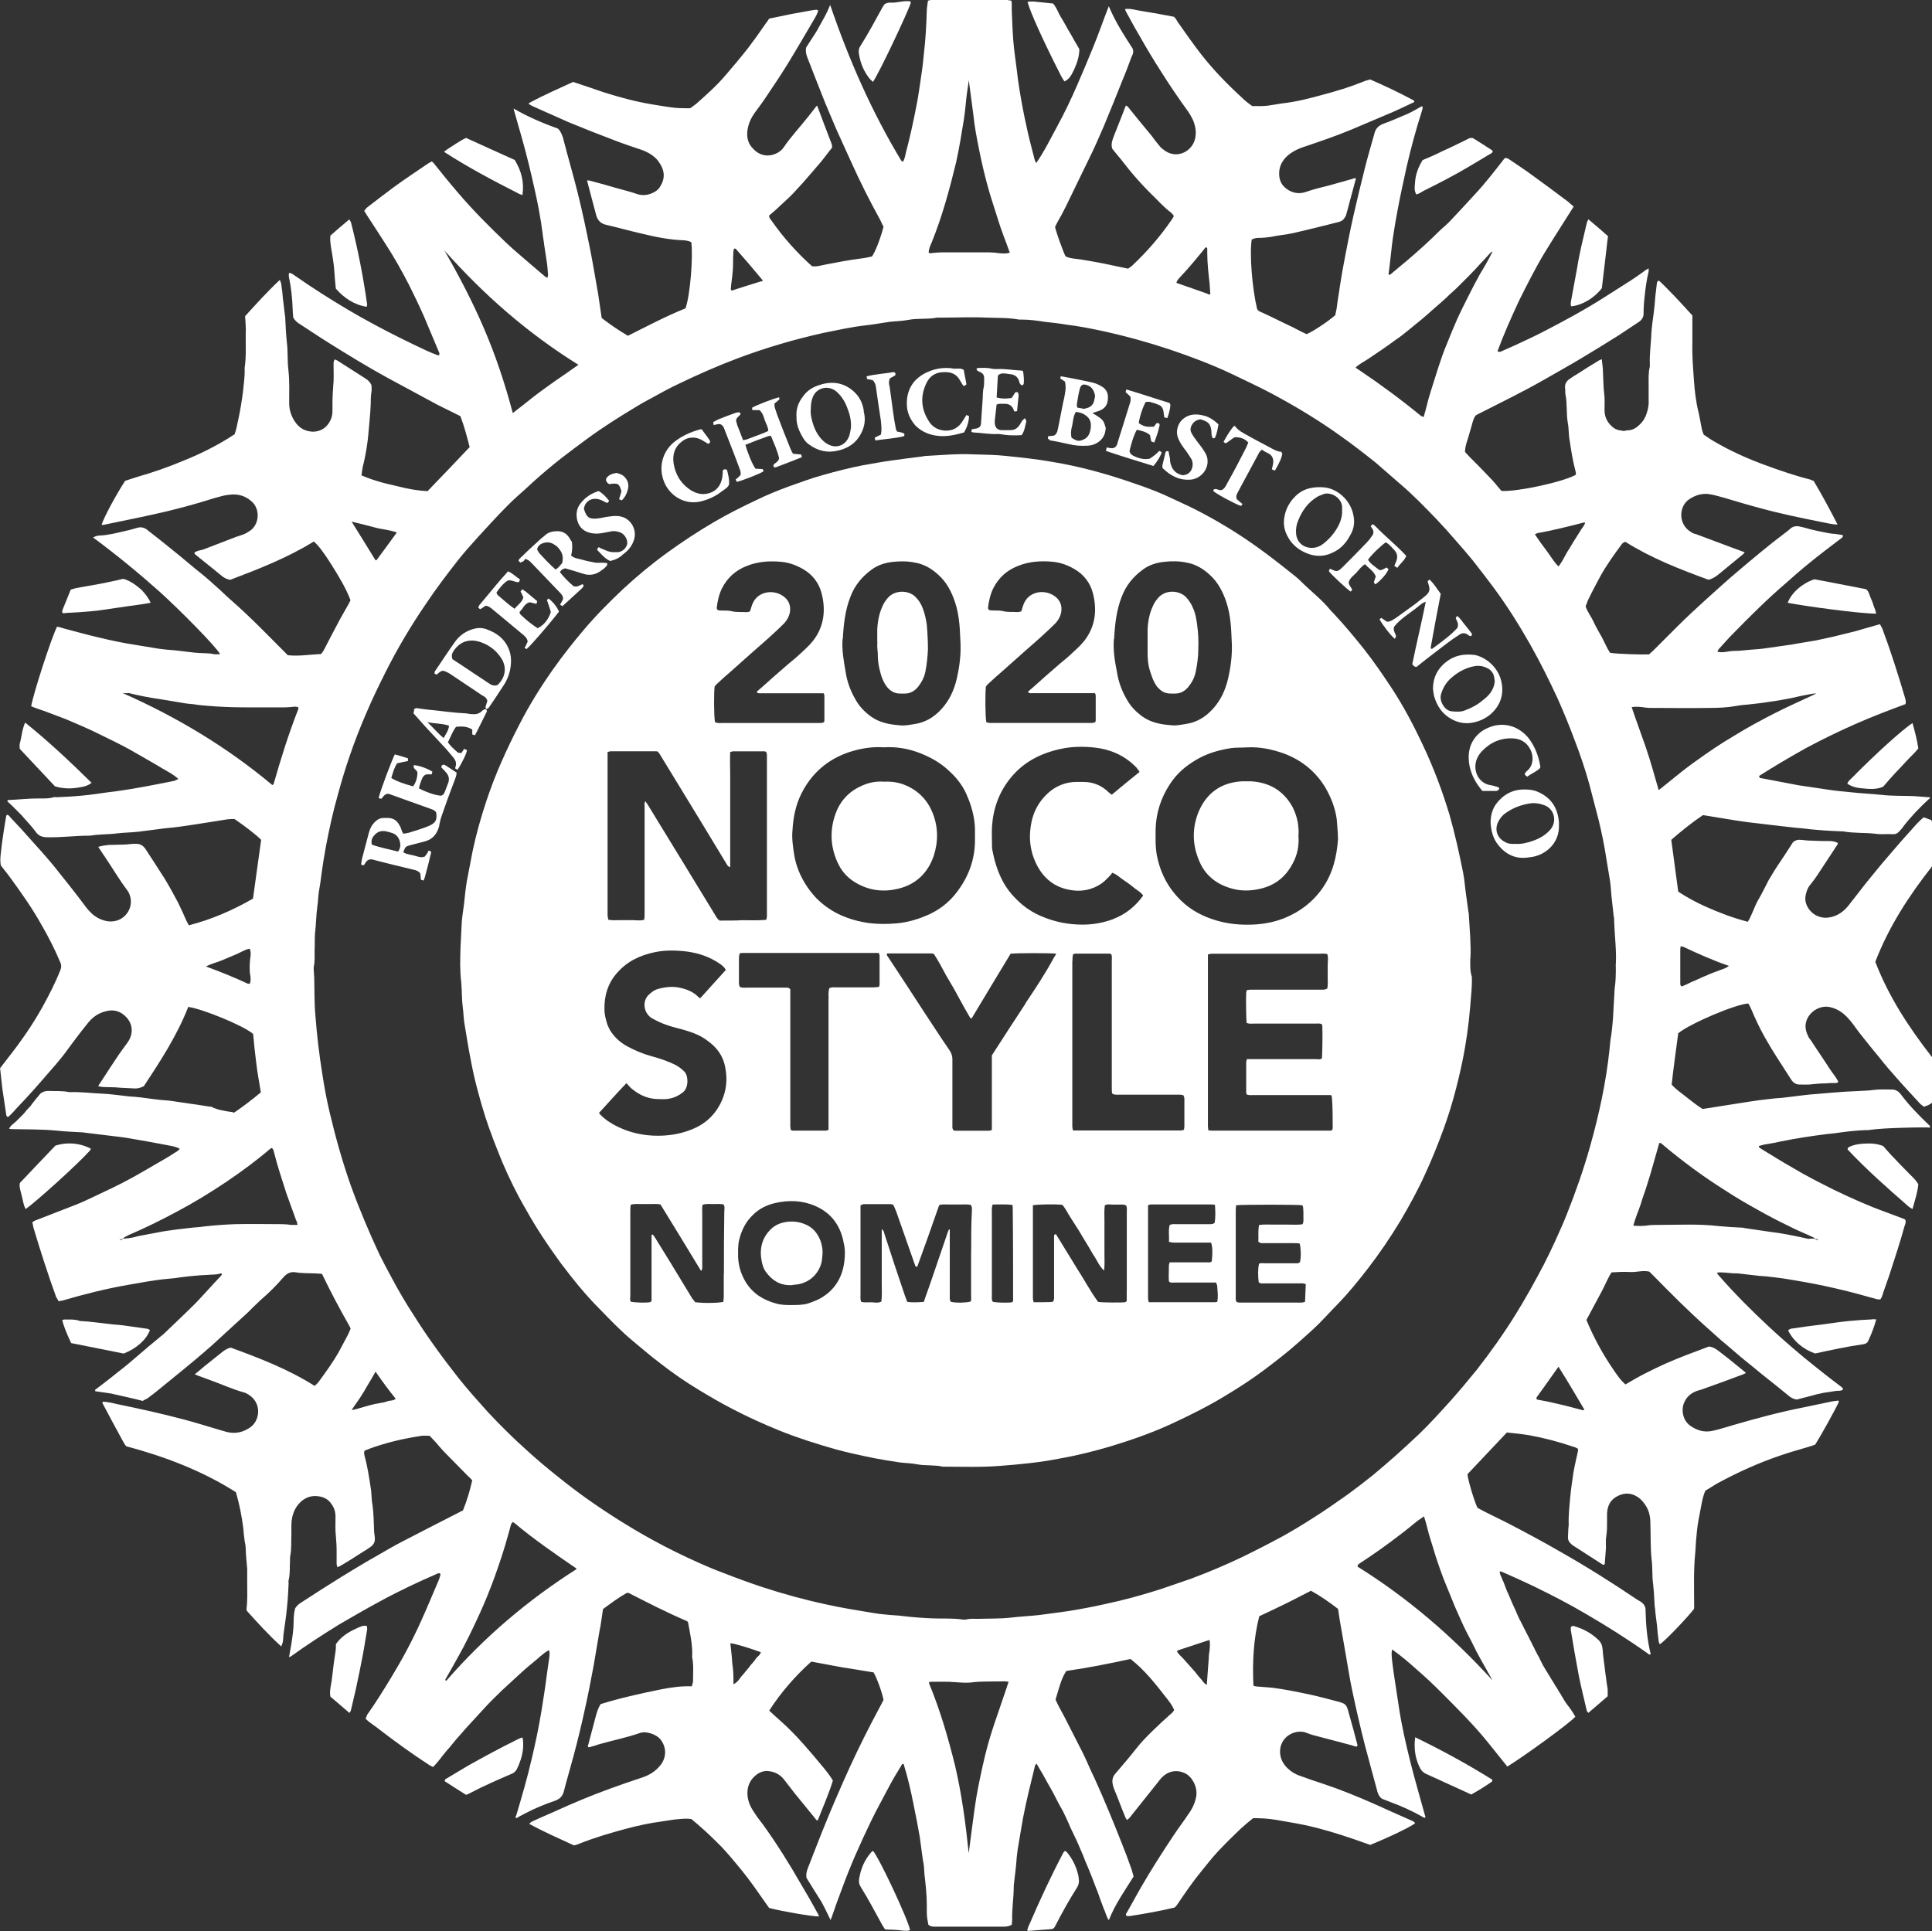 <?xml version="1.0" encoding="UTF-8"?>
<svg id="Layer_2" data-name="Layer 2" xmlns="http://www.w3.org/2000/svg" viewBox="0 0 258.42 258.32">
  <rect x="0" y="0" width="258.42" height="258.32" fill="#333333" stroke="none"/>
  <defs>
    <style>
      .cls-1 {
        fill: #fff;
      }
    </style>
  </defs>
  <g id="type">
    <g>
      <path class="cls-1" d="M31.27,148.87c1.24-.83,2.43-1.76,3.62-2.74-.21-1.34-.47-2.64-.62-3.98-.16-1.29-.31-2.58-.41-3.83-1.29-1.14-6.93-3.41-8.68-3.62-1.5,3.83-3.72,7.24-5.94,10.6-.41,.21-.78,.31-1.14,.31-.67-.05-1.34-.05-2.02-.1-.78-.1-1.55-.05-2.27-.1-.21,0-.36-.05-.67-.1,.1-.16,.1-.26,.21-.36,.83-1.29,1.71-2.64,2.58-3.93,.36-.52,.72-.98,1.09-1.5,.88-1.19,.88-2.79-.62-3.88-.57-.41-1.29-.57-2.02-.41-1.14,.21-2.02,.83-2.69,1.71-1.09,1.34-2.12,2.74-3.15,4.14-.72,.93-1.5,1.81-2.27,2.69-1.24,1.45-2.48,2.84-3.77,4.19-.47,.47-.88,1.03-1.4,1.45-.21,0-.21-.1-.26-.26-.16-1.14-.36-2.33-.52-3.46-.1-.88-.21-1.81-.31-2.79,.31-.41,.67-.88,1.03-1.34,1.71-2.17,3.31-4.45,4.65-6.87,.88-1.6,1.71-3.2,2.38-4.91,.16-.36,.16-.67,0-1.03-.72-1.71-1.55-3.36-2.48-4.96-1.29-2.33-2.84-4.5-4.39-6.62-.36-.47-.72-.93-1.09-1.4C0,115.22,.05,114.7,.1,114.23s.1-.93,.16-1.4c.16-1.24,.36-2.43,.57-3.67,0-.05,.05-.1,.1-.16,.26,0,.36,.26,.52,.41,.47,.52,.98,1.03,1.45,1.55,.88,.98,1.76,1.96,2.64,2.95,.78,.88,1.5,1.71,2.22,2.64,1.03,1.29,2.07,2.58,3.05,3.88,.47,.62,.88,1.24,1.45,1.76,.57,.52,1.24,.88,2.02,1.03,.93,.16,1.81-.1,2.43-.72,.98-.98,.98-2.33,.41-3.26-.26-.36-.52-.72-.78-1.09-.78-1.14-1.5-2.33-2.27-3.46-.31-.47-.62-.93-.93-1.4,.52-.16,.93-.21,1.4-.26,.67,0,1.34-.05,2.02-.05,.47,0,.93-.1,1.4-.1h.26c.52,0,.88,.21,1.19,.62,.88,1.34,1.76,2.69,2.64,4.08,.62,1.03,1.19,2.07,1.76,3.15,.41,.83,.78,1.65,1.14,2.48,.1,.21,.21,.36,.31,.57,3.05-.78,5.89-2.02,8.58-3.57,.36-2.64,.72-5.22,1.09-7.86-.52-.57-2.33-1.96-3.57-2.79-.31,0-.62,0-.98,.05-1.4,.21-2.84,.47-4.24,.67-1.34,.21-2.69,.41-4.03,.52-1.24,.16-2.43,.31-3.67,.47-.93,.1-1.81,.1-2.74,.21-1.19,.16-2.43,.1-3.62,.31h-.16c-1.86,0-3.77,.26-5.63,.21-.67,0-1.19-.21-1.55-.78-.47-.62-1.03-1.24-1.55-1.81-.16-.21-.36-.41-.52-.57-.36-.36-.72-.72-1.14-1.14-.21-.16-.36-.36-.57-.52,.05-.05,.1-.16,.16-.16,1.34-.05,2.69-.21,4.03-.21,.67,0,1.34,.05,2.02-.16,.1-.05,.26,0,.36,0,1.14-.05,2.22-.1,3.36-.21,1.24-.1,2.43-.31,3.67-.47,.98-.1,1.91-.26,2.89-.41,1.5-.26,3-.52,4.5-.83,.41-.1,.88-.16,1.29-.26,.21-.05,.36-.16,.62-.26-.67-.62-1.4-.98-2.12-1.4-.67-.41-1.4-.83-2.12-1.24-.67-.41-1.4-.78-2.07-1.19-.72-.41-1.45-.78-2.17-1.14-.72-.36-1.45-.72-2.22-1.09-.72-.36-1.5-.72-2.22-1.03s-1.45-.62-2.17-.93c-.78-.31-1.55-.57-2.33-.88-.78-.31-1.55-.52-2.27-.83,.26-1.6,2.64-8.99,3.46-10.65,.31,.05,.67,.16,.98,.26,1.55,.41,3.05,.83,4.6,1.19,1.71,.41,3.46,.78,5.17,1.03,.98,.16,1.91,.31,2.84,.47,.67,.1,1.4,.16,2.12,.21,.88,.1,1.76,.21,2.64,.31,.21,0,.41,.05,.62,.05,.67,.05,1.34,0,2.02,.16,.26,.05,.52,0,.83,0-.67-1.14-5.43-5.94-8.06-8.32-2.84-2.53-5.79-4.96-8.94-7.29,.31-.16,.57-.26,.88-.26,1.19-.05,2.33-.36,3.46-.62,.52-.1,1.03-.26,1.55-.41s.98-.05,1.4,.31c1.19,.93,2.38,1.86,3.51,2.79,1.29,1.03,2.53,2.12,3.83,3.15,.52,.41,1.03,.88,1.55,1.34,.83,.72,1.6,1.5,2.43,2.22,2.48,2.17,4.76,4.55,7.08,6.87l.36,.36c1.5,.16,2.95-.1,4.45-.16,.1-.16,.26-.31,.36-.52,.72-1.4,1.45-2.79,2.17-4.14,.36-.67,.78-1.34,1.14-2.02,.1-.16,.16-.31,.26-.52-.62-1.65-1.55-3.15-2.48-4.65-1.14-1.81-1.86-2.74-2.43-3.2-3.51,2.17-7.34,3.67-11.17,5.12-.78-.1-1.24-.62-1.76-1.03-.98-.78-1.96-1.6-2.95-2.38-.05-.05-.05-.1-.1-.21,.31-.26,.72-.31,1.14-.41,1.5-.57,2.95-1.14,4.45-1.71,.31-.1,.62-.21,.93-.31,.41-.16,.72-.36,1.09-.62,1.19-1.03,1.09-2.89,.1-3.77-.88-.83-1.91-1.09-3.1-.93-.62,.05-1.19,.26-1.81,.41-2.79,.88-5.63,1.65-8.53,2.27-2.12,.47-4.24,.88-6.41,1.34h-.26c.21-.83,1.96-4.08,3.15-5.89,.52-.16,1.09-.36,1.6-.52,2.17-.62,4.24-1.34,6.31-2.22,2.07-.83,4.03-1.81,5.89-2.95,.26-.16,.52-.36,.83-.52,.26-.67,.36-1.4,.52-2.07,.26-1.24,.47-2.48,.62-3.72,.1-1.03,.26-2.02,.21-3.1,.26-1.65,.1-3.36,.16-5.01,0-.62-.05-1.24-.1-1.91,1.45-1.6,2.95-3.26,4.65-4.86,.1,.26,.21,.47,.21,.72,.1,.62,.16,1.24,.21,1.86,.1,.83,.21,1.71,.31,2.53v.16c.05,1.03,.1,2.07,.21,3.1,.16,1.24,.05,2.48,.21,3.72,.16,1.45,.1,2.95,.1,4.39,0,.98,.31,1.86,.88,2.64s1.34,1.14,2.27,1.19c1.03,0,1.86-.52,2.33-1.45,.21-.41,.31-.83,.31-1.29v-1.09c0-.78,.05-1.5,.1-2.27,.1-.88,.05-1.81,.05-2.74,0-.26-.05-.52,.16-.83,.1,.05,.26,.1,.36,.16,1.24,.78,2.48,1.6,3.72,2.38,.36,.21,.67,.52,.83,.93,0,.26,.05,.57,0,.83-.1,.57-.1,1.14-.1,1.65-.05,1.34-.21,2.64-.31,3.93-.1,1.24-.31,2.48-.57,3.72-.1,.41-.21,.78-.26,1.19-.05,.21-.05,.47-.1,.72,.93,.41,1.91,.72,2.84,.98,.98,.26,2.02,.47,3,.72,.98,.21,1.96,.36,3,.41,1.86-1.91,3.72-3.88,5.63-5.89-.36-1.4-.72-2.79-1.24-4.14-1.4-.72-2.79-1.34-4.08-2.07-1.91-1.03-3.83-2.07-5.74-3.1-2.64-1.45-5.17-3-7.65-4.55-1.34-.83-2.69-1.76-3.98-2.58-.36-.21-.67-.47-.93-.93,.05-.05-.05-.52-.05-1.03-.05-1.5-.21-3-.52-4.45v-.36l.1-.1c.1,.05,.21,.05,.31,.1,.78,.52,1.5,1.03,2.27,1.55,2.27,1.5,4.6,2.95,6.98,4.29,2.38,1.34,4.81,2.58,7.29,3.77,.98,.47,2.02,.98,3.05,1.34,.21-.1,.16-.26,.1-.41-.67-1.6-1.34-3.2-2.02-4.81-.62-1.4-1.29-2.79-1.96-4.14-.98-1.91-2.02-3.77-3.2-5.58-.83-1.29-1.65-2.58-2.48-3.83-.1-.16-.21-.36-.36-.57,.16-.16,.26-.36,.41-.47,1.19-.93,2.43-1.86,3.67-2.79,1.5-1.09,3-2.07,4.5-3.1,.16-.1,.31-.16,.47-.26,.1,.1,.26,.21,.31,.31,1.03,1.29,2.07,2.58,3.15,3.83,2.02,2.38,4.19,4.55,6.41,6.67,1.19,1.14,2.53,2.22,3.77,3.31,.47,.41,.93,.78,1.4,1.19,.1,.1,.21,.16,.41,.26,.05-.16,.1-.26,.1-.36-.05-.67-.1-1.34-.21-2.02s-.21-1.34-.31-2.02c-.05-.52-.16-.98-.21-1.5-.26-2.12-.67-4.19-1.14-6.25-.47-2.12-.98-4.19-1.55-6.25-.36-1.29-.72-2.53-1.09-3.83-.05-.1-.05-.21-.1-.41,1.96,1.14,3.93,1.96,5.94,2.69,.36,.36,.52,.78,.67,1.24,.62,2.43,1.34,4.86,1.96,7.34s1.14,4.96,1.65,7.5c.41,2.02,.72,4.03,1.09,6.05,.16,1.09,.31,2.17,.47,3.2,1.14,.88,2.27,1.65,3.51,2.38,2.58-1.29,5.12-2.64,7.7-3.67,.62-1.71,1.03-6.77,.78-8.84-.26-.16-.57-.21-.88-.26-2.02-.05-3.98-.47-5.89-.93-1.55-.36-3.05-.78-4.6-1.14-.72-.16-1.14-.57-1.34-1.24-.41-1.55-.83-3.1-1.24-4.7h.26c1.24,.31,2.48,.67,3.72,1.03,.93,.26,1.81,.47,2.69,.78,.93,.31,1.81,.1,2.58-.41,.21-.16,.41-.36,.52-.57,.72-1.14,.67-2.22-.31-3.51-.57-.67-1.29-1.09-2.12-1.4-1.24-.41-2.48-.83-3.67-1.29-2.07-.78-4.14-1.6-6.15-2.43-1.55-.67-3.1-1.4-4.65-2.07-.26-.1-.47-.26-.67-.36,.05-.1,.05-.16,.1-.16,1.91-1.03,3.93-1.91,5.84-2.79,1.4,.47,2.79,.93,4.14,1.4,2.12,.67,4.24,1.24,6.41,1.6,1.03,.16,2.07,.36,3.15,.47,.62,.05,1.29,.05,1.96,.05,.26-.21,.52-.36,.78-.57,1.34-1.19,2.69-2.38,3.88-3.77,1.03-1.19,2.07-2.43,3.05-3.67,.83-1.09,1.6-2.17,2.38-3.31,.16-.21,.31-.41,.47-.67,.98-.21,1.96-.41,3-.62,.88-.16,1.76-.31,2.58-.47,.21-.05,.47-.05,.72-.1,.05,0,.16,.05,.26,.1-.1,.41-.31,.78-.52,1.14-1.19,2.02-2.38,4.08-3.62,6.1-.93,1.5-1.86,2.89-2.84,4.34-.47,.72-1.03,1.45-1.55,2.17-.36,.52-.67,1.09-.83,1.76-.26,1.03-.21,2.07,.57,2.89,.62,.72,1.4,1.09,2.33,.98,.72-.1,1.45-.47,1.86-1.09,.98-1.45,2.17-2.69,3.26-4.08,.31-.41,.62-.78,.93-1.19,.05-.1,.16-.16,.26-.31,.67,1.76,1.29,3.46,1.96,5.17,.05,.16,.05,.31,.05,.47-.52,.62-.98,1.29-1.5,1.91-1.09,1.24-2.12,2.53-3.26,3.72-.67,.78-1.45,1.45-2.22,2.17-.47,.47-.98,.88-1.45,1.29,0,.31,.21,.52,.36,.72,1.55,2.22,3.36,4.24,5.38,6.05,.62,.1,1.19-.1,1.76-.21,1.6-.31,3.2-.62,4.86-.83,.47-.05,.93-.16,1.4-.26,.47-.62,1.19-2.58,1.55-3.98-.21-.36-.36-.78-.57-1.14-1.34-2.43-2.58-4.91-3.72-7.44-.67-1.45-1.34-2.95-2.02-4.45-.52-1.19-1.03-2.43-1.55-3.67-.78-1.96-1.55-3.93-2.33-5.94-.16-.41-.26-.83-.16-1.34,.26-.41,.57-.88,.83-1.29,.31-.47,.62-.93,.88-1.45,.26-.47,.52-.93,.78-1.4,.26-.47,.47-.93,.72-1.55,2.53,7.39,5.58,14.32,9.51,20.83,.05,.05,.16,.1,.21,.16,.26-.36,.31-.83,.41-1.24,.57-2.12,1.03-4.29,1.45-6.46,.26-1.29,.41-2.64,.62-3.93,.16-1.03,.26-2.02,.36-3.05,.21-1.81,.31-3.62,.36-5.43,0-.47,.1-.93,.16-1.45,.57-.16,1.09-.21,1.65-.21h7.75c.57,0,1.14,.1,1.76,.21,.05,.21,.05,.36,.05,.52v.72c.05,1.4,.1,2.74,.21,4.14,.1,1.29,.31,2.64,.47,3.93,.1,.88,.21,1.76,.36,2.64,.26,1.6,.57,3.26,.93,4.86,.31,1.5,.72,3,1.09,4.45,.05,.16,.1,.26,.21,.47,1.14-1.65,1.96-3.36,2.89-5.07,.93-1.71,1.76-3.46,2.53-5.22s1.5-3.51,2.22-5.27c.72-1.76,1.34-3.57,2.07-5.43,.88,2.12,2.07,3.93,3.2,5.69,.16,.47,0,.78-.16,1.09-.36,.98-.72,1.96-1.14,2.95-.83,2.12-1.71,4.24-2.58,6.36-.52,1.19-1.03,2.38-1.6,3.57-1.14,2.38-2.33,4.76-3.46,7.13-.36,.72-.72,1.4-1.14,2.12-.1,.21-.21,.41-.31,.62,.16,.72,.98,3.05,1.4,3.93,.62,.31,1.29,.31,1.96,.41,1.65,.26,3.31,.57,4.91,.93,.47,.1,.98,.21,1.5,.31,.21-.16,.41-.26,.62-.47,1.91-1.81,3.62-3.77,5.12-5.94,.1-.16,.21-.31,.31-.47,.05-.05,0-.1,.05-.21-.1-.1-.21-.31-.36-.41-.83-.62-1.55-1.4-2.27-2.12-1.6-1.55-3.05-3.2-4.39-4.96-.41-.52-.83-.98-1.19-1.45-.21-.62,0-1.14,.21-1.71,.31-.83,.67-1.65,.98-2.48,.21-.52,.41-1.03,.62-1.6,.16,.1,.26,.1,.31,.21,.98,1.24,2.02,2.48,3,3.67,.31,.36,.57,.78,.88,1.14,.26,.31,.47,.62,.78,.83,1.71,1.45,3.88,.36,4.29-1.4,.21-.88,.05-1.76-.31-2.58-.21-.41-.41-.78-.67-1.14-1.24-1.71-2.43-3.46-3.57-5.27-1.03-1.6-2.02-3.26-2.95-4.91-.62-1.03-1.19-2.12-1.76-3.15-.05-.05-.05-.16-.1-.31,.78-.1,1.45,.16,2.17,.26,.72,.1,1.45,.26,2.17,.36,.72,.16,1.45,.26,2.17,.41,.31,.21,.41,.57,.62,.83,.98,1.4,1.96,2.79,3,4.14,1.65,2.12,3.51,4.03,5.48,5.84,.41,.41,.88,.78,1.4,1.14,.78,0,1.55,.05,2.38-.1,.57-.1,1.09-.16,1.65-.26,1.86-.21,3.67-.67,5.53-1.19,1.76-.47,3.46-.98,5.12-1.65,.36-.16,.72-.26,1.09-.36,2.02,.88,3.98,1.81,5.89,2.84,.05,.21-.1,.26-.26,.31-1.03,.47-2.02,.98-3.05,1.4-1.71,.72-3.41,1.45-5.12,2.17-2.12,.88-4.24,1.6-6.41,2.33-.62,.21-1.19,.47-1.76,.88-.78,.57-1.34,1.34-1.45,2.33-.1,1.29,.36,2.02,1.29,2.58,.72,.41,1.5,.47,2.27,.21,1.03-.36,2.07-.62,3.15-.88,.98-.26,1.96-.57,2.95-.83,.16-.05,.31-.1,.57-.16,0,.16,0,.26-.05,.36-.36,1.4-.78,2.84-1.14,4.24-.05,.21-.1,.47-.26,.67-.16,.31-.41,.52-.83,.62-2.07,.52-4.08,1.03-6.15,1.5-.93,.21-1.86,.26-2.79,.47-.62,.1-1.24,.16-1.86,.16-.31,0-.57,.1-.83,.21-.31,1.91,.05,6.51,.72,9.3,.16,.31,.52,.41,.78,.52,1.34,.62,2.64,1.29,3.98,1.91,.41,.21,.78,.41,1.19,.62,.21,.1,.47,.21,.67,.31,.78-.31,2.69-1.55,3.83-2.53,.1-.47,.21-.93,.26-1.45,.1-.83,.26-1.6,.36-2.43,.21-1.29,.41-2.53,.67-3.83,.36-1.86,.72-3.72,1.14-5.58,.47-2.07,.98-4.19,1.5-6.25,.36-1.45,.78-2.89,1.19-4.34,.05-.1,.05-.21,.1-.36,.16-.72,.57-1.14,1.29-1.4,.88-.31,1.71-.67,2.53-1.03,.83-.31,1.55-.72,2.27-1.14,.1-.05,.21-.1,.31-.16,.16,.26,0,.47-.05,.72-.78,2.43-1.45,4.91-2.02,7.39-.41,1.91-.83,3.77-1.19,5.69-.26,1.34-.47,2.64-.67,3.98-.16,1.14-.26,2.33-.41,3.51-.05,.41-.1,.83-.16,1.19,.16,.16,.26,.05,.36-.05,.72-.62,1.45-1.19,2.17-1.81,1.45-1.24,2.89-2.53,4.24-3.88,.47-.47,1.03-.88,1.5-1.4,1.09-1.14,2.17-2.33,3.26-3.51,1.4-1.5,2.64-3.1,3.88-4.7,.05-.05,.1-.16,.16-.16,.31-.1,.47,.1,.67,.21,.98,.67,2.02,1.34,3,2.07,1.5,1.09,3.05,2.22,4.55,3.36,.36,.26,.67,.57,.98,.83-1.34,2.12-2.64,4.14-3.93,6.25-1.24,2.07-2.33,4.24-3.41,6.41-1.03,2.22-2.02,4.45-2.84,6.67,.16,.16,.31,.1,.47,.05,.57-.26,1.19-.52,1.76-.78,1.34-.62,2.69-1.24,3.98-1.91,2.79-1.45,5.58-2.95,8.22-4.65,1.14-.72,2.27-1.45,3.41-2.17,.57-.36,1.14-.78,1.65-1.14,.21-.16,.41-.31,.72-.47v.41c-.26,1.09-.41,2.12-.52,3.2-.1,.83-.16,1.65-.16,2.48,0,.52-.31,.88-.72,1.14-.88,.57-1.71,1.14-2.58,1.71-1.65,1.03-3.31,2.07-4.96,3.05-1.71,1.03-3.41,1.96-5.12,2.95-2.89,1.65-5.89,3.1-8.84,4.6-.1,.05-.16,.1-.26,.16-.31,.47-.41,.98-.57,1.55-.16,.52-.31,1.09-.47,1.6s-.36,1.03-.36,1.71c.21,.21,.36,.41,.57,.62,.83,.83,1.65,1.65,2.48,2.53,.47,.47,.93,.98,1.34,1.5,.21,.21,.36,.47,.52,.57,2.17,.1,8.17-1.19,9.92-2.17,0-.16,0-.31-.05-.47-.36-1.34-.57-2.69-.78-4.08-.16-.83-.1-1.65-.26-2.43-.21-1.24-.05-2.53-.31-3.77-.05-.31,0-.57-.05-.88-.05-.52,.21-.93,.62-1.19,.31-.21,.57-.41,.88-.57,1.03-.67,2.02-1.29,3.05-1.91,.1-.05,.21-.1,.36-.16,.05,.57,.16,1.14,.16,1.71,.05,.98,.05,1.91,.16,2.89,.1,.72,.05,1.45,.05,2.22,0,.83,.31,1.55,.93,2.12,.31,.31,.67,.52,1.09,.57,.16,.05,.36,.05,.57,.1,.21-.05,.41-.1,.67-.1,.57-.05,1.03-.36,1.4-.72,.41-.36,.72-.83,.93-1.4,.21-.62,.36-1.24,.31-1.91v-1.96c0-.83-.05-1.71,.16-2.53v-.36c-.05-1.4,.16-2.74,.21-4.14,.05-.93,.21-1.81,.31-2.69,.1-.72,.16-1.45,.21-2.17,.05-.57,.16-1.19,.21-1.76,0-.16,.1-.26,.16-.36h.1q.05,0,.1,.05c.67,.62,1.29,1.29,1.91,1.91,.83,.88,1.65,1.76,2.48,2.69v3.77c-.05,1.65,.1,3.31,.21,4.91,.1,1.45,.26,2.84,.62,4.29,.16,.67,.26,1.4,.41,2.07,.05,.31,.16,.57,.26,.88,.47,.31,.88,.62,1.34,.88,2.17,1.29,4.5,2.33,6.87,3.2,1.96,.72,3.93,1.4,5.94,1.91,.21,.05,.36,.16,.57,.21,1.14,1.91,2.17,3.83,3.2,5.84-.78,0-1.4-.21-2.02-.31-2.84-.57-5.63-1.14-8.43-1.91-1.55-.41-3.1-.88-4.65-1.34-.62-.16-1.24-.36-1.86-.47-1.03-.21-1.96,.05-2.84,.62-1.45,.93-1.55,3.36,.16,4.39,.21,.16,.47,.26,.72,.31,1.55,.57,3.15,1.19,4.7,1.76,.57,.21,1.14,.41,1.81,.67-.16,.16-.21,.26-.36,.36-.88,.72-1.71,1.4-2.58,2.12-.57,.47-1.09,.98-1.91,1.19-3.83-1.4-7.65-2.89-11.11-5.07-.31,.05-.47,.26-.57,.41-.98,1.34-1.96,2.69-2.79,4.19-.52,.98-1.03,1.91-1.5,2.89-.21,.36-.31,.78-.47,1.14,.26,.78,.78,1.4,1.09,2.12,.31,.67,.72,1.34,1.09,2.02,.36,.67,.67,1.45,1.09,2.07,.93,.16,4.34,.26,5.22,.21,.16-.16,.41-.36,.62-.57,1.09-1.09,2.12-2.12,3.2-3.2,1.19-1.19,2.43-2.33,3.67-3.46,1.5-1.34,2.95-2.69,4.5-3.98,2.02-1.71,3.98-3.36,6.1-4.96,.26-.21,.57-.41,.83-.67,.36-.31,.83-.36,1.24-.26,.21,.05,.47,.1,.67,.16,1.03,.31,2.12,.52,3.15,.72,.31,.05,.57,.1,.88,.1,.36,.05,.67,.1,1.03,.16,.1,.26-.05,.31-.16,.41-1.5,1.14-3,2.27-4.45,3.46-1.03,.83-2.02,1.71-3,2.58-2.48,2.12-4.81,4.45-7.08,6.77-.67,.67-1.29,1.4-1.91,2.07-.05,.1-.1,.21-.16,.31,.78,.21,1.5-.1,2.22-.1s1.45-.1,2.17-.16c.72-.05,1.45-.1,2.17-.21,.72-.1,1.45-.21,2.17-.31,.78-.1,1.5-.21,2.27-.36,.72-.1,1.45-.26,2.17-.36,.72-.16,1.45-.31,2.17-.47,.72-.16,1.45-.36,2.12-.52,.72-.16,1.45-.36,2.12-.57,.72-.21,1.4-.41,2.17-.62,.1,.21,.21,.36,.31,.57,1.14,3.05,2.12,6.15,3.05,9.3,.05,.16,.1,.36,.1,.52,0,.1,0,.16-.05,.31-2.27,.83-4.55,1.71-6.77,2.69-2.22,.98-4.45,2.07-6.56,3.2-2.12,1.19-4.24,2.43-6.25,3.72,.05,.31,.26,.31,.41,.31,1.6,.31,3.2,.62,4.86,.93,1.29,.21,2.53,.36,3.83,.57,1.03,.16,2.12,.26,3.15,.36,1.4,.16,2.79,.21,4.19,.36,1.4,.16,2.84,.1,4.24,.16,.72,.05,1.45,.1,2.17,.16,.05,.16-.1,.21-.16,.26-1.24,1.14-2.38,2.33-3.41,3.67-.05,.05-.05,.1-.1,.16-.78,.88-.72,.88-1.81,.83-.62,0-1.24,.05-1.86-.05-1.4-.16-2.84-.05-4.24-.31h-.16c-1.14-.05-2.27-.1-3.41-.21-.88-.05-1.76-.21-2.64-.26-.62-.05-1.29-.16-1.91-.21-1.6-.21-3.2-.36-4.81-.57-1.91-.26-3.83-.62-5.84-.93-1.45,.98-2.89,2.12-4.24,3.31,.31,2.33,.62,4.6,.93,6.93,1.09,.72,2.33,1.4,3.57,1.96,1.86,.83,3.72,1.55,5.74,2.07,.57-.93,.83-1.91,1.34-2.84,.52-.88,.98-1.81,1.45-2.74,.52-.88,1.03-1.71,1.6-2.53,.57-.88,1.14-1.71,1.65-2.53,.36-.31,.72-.36,1.14-.31,.47,.05,.93,.1,1.4,.1,.78,.05,1.55,.05,2.27,.05,.41,0,.83,.05,1.19,.26,0,.05,0,.16-.05,.21-.83,1.24-1.65,2.53-2.48,3.77-.36,.57-.78,1.14-1.19,1.65-.31,.36-.47,.83-.57,1.29-.16,.67,0,1.24,.31,1.76,.72,1.14,1.96,1.5,3.05,1.24,.93-.21,1.65-.72,2.27-1.45,.83-1.03,1.6-2.07,2.38-3.05,.98-1.19,1.96-2.43,3-3.62,1.09-1.29,2.22-2.58,3.36-3.83,.41-.47,.88-.98,1.4-1.4,.36,.1,.67,.26,1.03,.36,.05,.16,.1,.31,.1,.41v5.58c0,.05,0,.1-.05,.26-3.05,3.88-5.74,8.01-7.55,12.72,1.81,4.7,4.5,8.79,7.6,12.77,.05,1.96,0,4.03,0,6.05-.31,.31-.67,.41-1.09,.57-.16-.1-.31-.26-.47-.36-1.09-1.19-2.17-2.33-3.2-3.51-.78-.88-1.55-1.76-2.27-2.69-.83-.98-1.65-2.02-2.43-3-.52-.62-.93-1.29-1.45-1.91-.72-.88-1.55-1.6-2.74-1.86-1.34-.31-2.84,.62-3.2,1.96-.21,.72,0,1.4,.31,2.02,.1,.21,.26,.36,.36,.52,.83,1.29,1.71,2.53,2.53,3.83,.26,.36,.52,.72,.78,1.09,.1,.16,.21,.36,.31,.52-.05,.21-.21,.21-.36,.21-.47,0-.88,0-1.34,.05-.57,0-1.14,.05-1.65,.1-.62,.1-1.24,.05-1.86,.05-.47,0-.83-.26-1.09-.67-.62-.98-1.24-1.91-1.86-2.89-1.09-1.71-2.12-3.46-2.95-5.32-.21-.41-.36-.88-.57-1.29-.1-.26-.21-.47-.36-.67-1.65,.1-7.6,2.58-9.36,3.98-.31,2.27-.62,4.55-.88,6.87,.57,.67,1.34,1.14,2.02,1.71,.72,.57,1.45,1.14,2.12,1.55,1.5-.21,2.89-.47,4.29-.67,1.4-.21,2.84-.47,4.29-.62,.72-.1,1.45-.16,2.17-.21,.83-.1,1.71-.21,2.53-.31,.72-.1,1.45-.16,2.17-.21,.62-.05,1.24-.1,1.86-.16,1.09-.1,2.22-.16,3.36-.21,.78-.05,1.5-.05,2.27-.16,.78-.1,1.6-.05,2.38-.05,.47,0,.83,.21,1.14,.57,1.14,1.55,2.48,2.89,3.88,4.24,.05,.05,.05,.1,.1,.16-.05,.21-.26,.1-.36,.1-1.14,0-2.27,0-3.46,.05-1.5,.05-3,.1-4.5,.31h-.36c-1.14,.05-2.22,.16-3.31,.31-.57,.1-1.19,.16-1.76,.21-2.07,.26-4.14,.57-6.15,.98-.72,.16-1.45,.31-2.17,.41-.31,.05-.57,.16-.83,.21-.05,.21,.1,.26,.26,.36,1.45,.88,2.84,1.76,4.29,2.58,1.81,1.09,3.67,2.02,5.53,2.95,2.27,1.09,4.55,2.12,6.87,2.95,.67,.26,1.4,.52,2.07,.78,.21,.05,.36,.16,.52,.21,.16,.31,.05,.57-.05,.83-.62,2.22-1.34,4.45-2.07,6.67-.31,.93-.67,1.86-.98,2.84-.05,.1-.1,.21-.21,.36-.16,0-.36,0-.52-.05-1.5-.41-2.95-.83-4.45-1.19-1.71-.41-3.41-.78-5.17-1.09-1.29-.21-2.58-.47-3.93-.62-.72-.1-1.45-.16-2.17-.21-.88-.1-1.81-.21-2.69-.31-.36-.05-.72,0-1.03-.05-.52-.05-1.03-.1-1.6-.1-.1,0-.16,.05-.31,.05,.1,.16,.16,.26,.26,.36,2.12,2.43,4.39,4.7,6.72,6.87,1.5,1.4,3.05,2.74,4.65,4.08,1.71,1.4,3.41,2.74,5.12,4.03,.05,.05,.1,.16,.16,.26-.31,.26-.67,.16-.98,.21-.36,.05-.67,.1-1.03,.16-.36,.05-.78,.1-1.14,.21-.36,.05-.67,.16-1.03,.26s-.67,.16-1.03,.26-.67,.16-.98,.26c-.47-.05-.83-.26-1.19-.57-.93-.78-1.91-1.55-2.89-2.33-.93-.72-1.81-1.5-2.74-2.22-1.14-.93-2.22-1.91-3.36-2.84-.62-.57-1.29-1.14-1.91-1.71-2.43-2.17-4.76-4.5-7.03-6.82l-.62-.62c-.88-.21-1.71,.1-2.58,.05-.83-.05-1.65,0-2.48,.05-.1,.21-.26,.36-.31,.52-.36,.67-.67,1.4-1.03,2.07-.67,1.24-1.34,2.48-2.02,3.77,.83,2.02,1.86,3.98,3.1,5.89,1.19,1.81,1.5,2.17,2.12,2.74,.88-.52,1.76-1.03,2.69-1.5,.93-.47,1.86-.93,2.79-1.34,.93-.41,1.86-.78,2.79-1.14,.98-.36,1.91-.72,2.89-1.09,.52,.05,.93,.31,1.34,.62,.47,.36,.93,.72,1.4,1.09,.72,.57,1.45,1.19,2.22,1.81-.16,.1-.26,.16-.41,.21-1.76,.67-3.46,1.29-5.22,1.91-.26,.1-.57,.21-.83,.26-.78,.26-1.4,.72-1.76,1.5-.47,.93-.31,2.43,.78,3.2,.88,.62,1.86,.93,3,.67,.98-.21,1.86-.52,2.79-.78,3.05-.88,6.1-1.71,9.25-2.33,1.34-.26,2.64-.57,3.98-.83,.26-.05,.52-.05,.78-.1q.05,.05,.05,.1v.1c-.41,.93-2.48,4.65-3.15,5.69-.26,.1-.62,.21-.93,.31-1.24,.36-2.48,.72-3.72,1.14-2.89,.98-5.63,2.22-8.32,3.67-.57,.31-1.14,.72-1.71,1.03-.36,.78-.47,1.55-.62,2.33-.21,1.03-.41,2.07-.52,3.1-.1,.88-.16,1.81-.21,2.74-.26,2.48-.16,4.96-.16,7.39,0,.1,0,.26-.05,.31-.88,1.14-3.83,4.24-4.55,4.7-.05-.16-.16-.31-.16-.52-.1-.67-.16-1.34-.21-2.02-.1-.78-.21-1.5-.26-2.27,0-.1-.05-.16-.05-.26-.05-.98-.1-2.02-.21-3-.16-1.14-.05-2.22-.21-3.36-.16-1.6-.1-3.26-.16-4.86,0-.88-.21-1.71-.72-2.43-.26-.36-.57-.72-.88-.93-.88-.62-1.81-.67-2.74-.21-.98,.47-1.4,1.29-1.45,2.33v1.09c0,.67,0,1.29-.1,1.91-.1,.57-.05,1.14-.05,1.65-.05,.72-.1,1.4-.16,2.12,0,.05-.05,.1-.1,.1h-.16c-1.29-.83-2.64-1.71-3.93-2.53-.21-.1-.36-.31-.52-.47-.16-.21-.21-.41-.21-.67,0-.36,.05-.78,.05-1.14,0-.16,.05-.36,.05-.52-.05-1.29,.1-2.53,.21-3.77,.1-1.03,.26-2.12,.41-3.15,.16-.98,.41-1.96,.62-2.95v-.31c-.21-.1-.36-.21-.62-.26-1.96-.67-3.93-1.19-5.94-1.55-.98-.16-1.96-.26-2.95-.36-1.76,1.86-3.51,3.72-5.27,5.58,.05,.78,.93,3.67,1.34,4.5,.21,.1,.41,.21,.67,.36,1.09,.57,2.22,1.09,3.31,1.65,2.38,1.24,4.81,2.53,7.13,3.88,3.46,1.96,6.82,4.08,10.13,6.31,.21,.16,.47,.26,.67,.41,.36,.26,.57,.62,.57,1.03v.16c.05,1.91,.21,3.83,.67,5.69v.1c-.16,.1-.26,0-.36-.1-2.69-1.91-5.48-3.67-8.32-5.32-2.27-1.34-4.6-2.53-6.93-3.67-1.4-.67-2.79-1.29-4.19-1.91-.1-.05-.21-.05-.36-.1-.05,.31,.1,.52,.21,.78,.1,.26,.21,.52,.31,.72,.1,.26,.21,.57,.31,.83s.21,.52,.31,.72c.1,.26,.21,.47,.31,.72s.21,.52,.31,.72c.1,.26,.26,.52,.36,.78s.21,.47,.31,.72,.21,.47,.36,.72c.1,.26,.26,.47,.36,.72s.26,.47,.36,.72c.16,.26,.26,.52,.41,.78,.1,.26,.26,.47,.36,.72s.26,.47,.36,.72,.26,.47,.36,.72c.16,.26,.31,.52,.41,.78,.1,.21,.26,.47,.36,.72,.16,.21,.26,.47,.41,.67s.26,.47,.41,.67,.26,.47,.41,.67c.16,.26,.31,.52,.47,.78,.16,.21,.31,.47,.41,.67,.16,.21,.31,.47,.41,.67,.16,.21,.26,.47,.41,.67,.16,.26,.31,.47,.52,.72,.16,.21,.31,.41,.47,.67,.16,.21,.26,.47,.41,.67-.83,.93-6.98,5.38-9.1,6.67-.93-1.14-1.81-2.27-2.74-3.41s-1.91-2.22-2.95-3.31-2.07-2.12-3.1-3.15-2.12-2.07-3.2-3c-1.09-.98-2.17-1.91-3.41-2.79-.16,.57-.16,.93,.88,7.6,.36,2.48,.93,4.96,1.55,7.44s1.34,4.91,2.02,7.39c-.1,.16-.21,.05-.31,0-1.45-.83-2.95-1.5-4.5-2.07-.36-.16-.72-.26-1.03-.41-.41-.31-.57-.78-.67-1.24-.52-1.96-1.09-3.98-1.6-5.94-.62-2.43-1.19-4.91-1.71-7.39-.31-1.45-.52-2.89-.78-4.34-.26-1.6-.57-3.2-.83-4.76-.1-.57-.16-1.09-.26-1.71-1.14-.88-2.33-1.71-3.62-2.43-1.14,.57-2.27,1.19-3.46,1.76-1.14,.57-2.27,1.09-3.46,1.65-.78,3.05-.93,6.15-.78,9.3,.21,.05,.31,.1,.47,.1,.67,.05,1.34,.1,2.02,.16,1.71,.21,3.41,.57,5.12,.93,1.19,.26,2.33,.57,3.51,.88,1.24,.31,1.34,.41,1.65,1.65,.41,1.4,.78,2.79,1.14,4.19,0,.05,0,.1-.05,.21-.31,.05-.62-.16-.93-.21-1.55-.41-3.1-.83-4.7-1.24-.41-.1-.83-.26-1.24-.41-1.19-.41-2.95,.26-3.36,1.91-.21,.98,.05,1.81,.62,2.53,.57,.67,1.29,1.14,2.12,1.4,.98,.36,2.02,.72,3,1.03,2.33,.78,4.6,1.71,6.82,2.69,1.6,.72,3.2,1.45,4.86,2.17,.21,.1,.47,.16,.57,.41-.67,.52-3.46,1.86-6,2.89-.72-.26-1.45-.52-2.22-.78-1.96-.67-3.98-1.29-6-1.76-1.19-.26-2.38-.47-3.57-.67-1.09-.21-2.22-.36-3.31-.36h-.57c-.57,.47-1.14,.93-1.65,1.4-1.03,.98-2.02,1.96-3,3-.78,.83-1.5,1.76-2.22,2.64-1.19,1.45-2.22,2.95-3.26,4.5-.1,.16-.21,.26-.36,.41-1.96,.47-3.98,.83-6,1.14h-.41c-.21-.21-.05-.36,.05-.52,.57-1.03,1.19-2.12,1.76-3.15,1.4-2.43,2.95-4.86,4.5-7.18,.62-.93,1.29-1.81,1.91-2.74,.57-.78,.93-1.55,1.09-2.48,.16-1.14-.47-2.48-1.45-3-1.24-.62-2.38-.26-3.15,.52-.16,.16-.31,.36-.47,.57-.62,.78-1.24,1.55-1.86,2.33s-1.24,1.55-1.86,2.33c-.1,.16-.26,.31-.47,.47-.1-.16-.16-.21-.21-.31-.52-1.24-.98-2.53-1.5-3.77-.1-.21-.16-.47-.21-.67-.1-.47-.05-.93,.26-1.34,1.03-1.19,2.07-2.43,3.05-3.67,.88-1.09,1.91-2.07,2.95-3.05,.41-.41,.88-.78,1.29-1.19,.26-.21,.52-.41,.67-.72-.26-.62-.67-1.14-1.03-1.6-1.45-1.86-2.89-3.72-4.81-5.22-2.84,.62-5.69,1.19-8.58,1.6-.52,.78-.72,1.34-1.45,3.83,.31,.72,.72,1.45,1.14,2.22,.83,1.6,1.65,3.26,2.48,4.86,.57,1.14,1.03,2.33,1.6,3.46,1.29,2.84,2.48,5.74,3.62,8.63,.47,1.19,.93,2.38,1.34,3.57,.1,.31,.16,.62,.26,.93-1.19,1.91-2.48,3.72-3.31,5.84-.36-.47-.41-.98-.62-1.4-.21-.47-.36-.98-.57-1.5-.16-.47-.31-.93-.52-1.4-.21-.52-.36-.98-.57-1.5-.21-.47-.36-.93-.57-1.4-.21-.47-.41-.93-.57-1.4-.21-.47-.41-.98-.62-1.45-.21-.47-.41-.93-.62-1.34-.21-.47-.47-.93-.67-1.45-.21-.47-.41-.93-.62-1.34-.21-.47-.47-.88-.72-1.34s-.47-.93-.72-1.4c-.26-.47-.47-.88-.72-1.29-.26-.47-.52-.93-.78-1.4-.26-.41-.52-.88-.78-1.34-.1,.16-.21,.21-.21,.31-.57,2.33-1.14,4.6-1.6,6.98-.26,1.4-.47,2.84-.72,4.24-.1,.67-.16,1.4-.21,2.12-.1,.88-.21,1.81-.31,2.69v.16c0,1.45-.26,2.95-.21,4.39,0,.21-.05,.47-.05,.67-.36,.21-.72,.26-1.03,.26h-9.25c-.31,0-.57,0-.88-.26-.1-.52-.21-1.03-.21-1.6v-1.09c0-1.34-.16-2.69-.31-4.03-.05-.62-.05-1.29-.21-1.91-.16-1.03-.26-2.02-.41-3.05-.26-1.45-.52-2.89-.83-4.34-.36-1.86-.78-3.67-1.34-5.48-.21-.05-.26,.1-.31,.21-.57,.93-1.14,1.86-1.65,2.84-.78,1.5-1.6,2.95-2.33,4.45-1.45,3-2.84,6.1-3.98,9.25-.47,1.24-.93,2.48-1.34,3.72-.05,.1-.1,.21-.16,.41-.52-1.03-.93-2.02-1.5-2.89-.57-.88-1.14-1.81-1.71-2.74-.1-.41,0-.88,.16-1.29,.88-2.22,1.71-4.45,2.64-6.67,.67-1.65,1.4-3.31,2.12-4.96,1.19-2.69,2.43-5.27,3.77-7.86,.47-.88,.93-1.76,1.4-2.64,.05-.16,.1-.26,.21-.36-.16-.93-.88-2.95-1.34-3.72-1.34-.21-2.74-.47-4.14-.67-1.4-.26-2.79-.52-4.19-.78-2.17,1.96-4.03,4.08-5.63,6.56,1.03,.98,2.12,1.86,3.1,2.89,.98,.98,1.91,2.07,2.84,3.15,.88,1.09,1.86,2.12,2.58,3.31-.57,1.86-1.34,3.57-2.02,5.32-.21,.05-.26-.16-.36-.26-.93-1.14-1.81-2.22-2.74-3.36-.47-.62-.93-1.19-1.4-1.81-.52-.67-1.19-1.03-2.02-1.14-.57-.1-1.14,.1-1.6,.41-.78,.57-1.24,1.34-1.29,2.33-.05,1.03,.31,1.91,.88,2.74,.36,.57,.78,1.14,1.19,1.65,1.86,2.58,3.57,5.32,5.17,8.12,.72,1.19,1.4,2.38,2.07,3.62,.1,.16,.21,.36,.26,.57-.93,0-4.86-.67-6.67-1.14-.41-.57-.83-1.19-1.24-1.76-1.03-1.5-2.12-2.95-3.31-4.34-.78-.93-1.55-1.86-2.43-2.69-1.09-1.09-2.22-2.12-3.41-3.1-.52-.1-1.09-.05-1.65,0-.78,.05-1.5,.21-2.27,.31-1.65,.21-3.26,.57-4.81,.98-2.12,.57-4.24,1.19-6.31,2.02-.21,.1-.47,.16-.67,.21-2.02-.93-4.03-1.81-6-2.89,.16-.1,.21-.21,.31-.26,.98-.47,1.96-.88,3-1.34,2.48-1.14,4.96-2.17,7.5-3.1,1.45-.52,2.89-1.03,4.34-1.5,.93-.31,1.76-.83,2.38-1.6,.78-.93,.93-2.27,.1-3.41-.57-.78-2.02-1.24-2.84-.93-1.76,.62-3.62,.98-5.43,1.5-.47,.16-.93,.31-1.4,.41-.16-.1-.1-.26-.05-.36,.31-1.19,.62-2.33,.93-3.51,.1-.41,.21-.78,.36-1.19,.1-.26,.21-.47,.36-.72,1.34-.41,2.69-.78,4.03-1.09s2.69-.62,4.03-.88,2.74-.47,4.14-.41c.05-.26,.16-.47,.16-.67,0-1.03,.1-2.12-.1-3.15-.05-.16,0-.36,0-.52,0-1.45-.31-2.84-.57-4.24-.05-.05-.05-.1-.1-.1l-.05-.05c-2.69-1.14-5.27-2.48-7.81-3.77-.16,0-.26,0-.31,.05-1.09,.62-2.12,1.4-3.1,2.12-.16,1.03-.26,1.96-.47,2.95-.26,1.55-.52,3.05-.78,4.6-.36,1.91-.72,3.83-1.14,5.69-.47,2.17-.98,4.29-1.55,6.41-.41,1.55-.88,3.1-1.29,4.7-.16,.67-.52,1.03-1.19,1.29-1.4,.47-2.74,1.03-4.03,1.71-.41,.21-.78,.41-1.14,.62-.21-.16-.05-.26,0-.41,.72-2.43,1.45-4.91,2.02-7.39,.52-2.17,.98-4.34,1.34-6.56,.26-1.6,.52-3.26,.72-4.86,.1-.72,.21-1.45,.31-2.17,.05-.26,.05-.52,.05-.78,0-.1-.05-.16-.1-.31-.83,.47-1.45,1.14-2.17,1.71-.72,.57-1.4,1.19-2.07,1.81s-1.34,1.24-2.02,1.86c-.67,.67-1.34,1.29-2.02,2.02-.62,.67-1.24,1.34-1.86,2.02s-1.24,1.34-1.81,2.02c-.62,.67-1.14,1.4-1.76,2.07-.57,.67-1.09,1.45-1.76,2.12-.21-.1-.36-.16-.52-.26-2.38-1.55-4.65-3.2-6.87-4.91-.31-.26-.67-.47-.98-.72-.21-.16-.47-.36-.67-.57,.1-.21,.16-.36,.21-.52,1.14-1.6,2.17-3.26,3.2-4.96,1.45-2.38,2.79-4.86,3.93-7.39,.88-1.91,1.65-3.83,2.48-5.74,.1-.26,.16-.52,.21-.72-.1-.16-.26-.16-.36-.1-2.64,1.14-5.27,2.38-7.81,3.77-1.81,.98-3.62,2.02-5.38,3.05-2.17,1.34-4.34,2.74-6.41,4.24-.05,.05-.16,.05-.31,.16,.1-.62,.21-1.19,.31-1.76,.16-1.03,.31-2.02,.31-3.05,0-.57,.05-1.19,.21-1.76,.21-.31,.47-.57,.83-.78,1.76-1.14,3.51-2.27,5.27-3.36,1.6-.98,3.2-1.96,4.86-2.89,1.14-.67,2.22-1.29,3.41-1.91,2.48-1.29,5.01-2.58,7.55-3.88,.16-.1,.31-.16,.52-.26,.52-1.29,.93-2.64,1.24-4.03-.21-.21-.36-.41-.57-.57-1.03-1.03-2.02-2.07-3.05-3.1-.47-.47-.88-.98-1.29-1.45-.26-.26-.52-.57-.78-.83-.36,0-.72-.05-1.09,0-2.38,.36-4.65,.88-6.93,1.71-.26,.1-.47,.21-.67,.26-.16,.31-.05,.52,0,.78,.36,1.34,.57,2.69,.78,4.08,.16,.83,.1,1.65,.26,2.43,.16,1.14,.16,2.27,.21,3.41,0,.36,.1,.72,.1,1.03,.05,.52-.21,.93-.62,1.19-.31,.21-.57,.41-.88,.57-1.03,.67-2.07,1.34-3.15,1.96-.1,.05-.21,.1-.36,.16-.05-.21-.1-.31-.1-.47v-1.76c0-.67-.05-1.29-.1-1.91-.1-.88-.05-1.76-.05-2.64,0-.62-.16-1.14-.52-1.65-.47-.72-1.14-1.03-2.02-1.09-1.4-.1-2.43,.88-2.89,1.81-.31,.62-.47,1.34-.47,2.07v1.14c-.05,.98,.05,2.02-.16,3-.05,.41,0,.83-.05,1.24,0,.67,0,1.34-.16,2.02-.05,.1,0,.26,0,.36-.05,1.03-.1,2.12-.21,3.15-.1,1.24-.31,2.43-.47,3.67,0,.21-.05,.41-.05,.62,0,.36-.1,.67-.26,1.03-1.65-1.5-3.15-3.15-4.6-4.76,0-.1-.05-.16-.05-.21,.16-1.19,.1-2.33,.1-3.51v-1.86c-.05-.62-.1-1.24-.16-1.86-.05-.57,0-1.19-.16-1.76-.1-.62-.16-1.29-.21-1.91-.21-1.6-.52-3.2-.98-4.76-4.55-2.89-9.51-4.76-14.68-6.15-.21-.26-.36-.52-.52-.83-.88-1.6-1.76-3.26-2.64-4.91v-.21c.67,0,1.29,.16,1.91,.31,3.05,.62,6.05,1.29,8.99,2.07,1.55,.41,3.05,.88,4.6,1.34,.41,.1,.83,.26,1.29,.36,1.03,.21,1.96,0,2.84-.57,1.45-.88,1.76-3.36-.16-4.5-.16-.1-.36-.21-.57-.26-1.5-.41-2.95-1.09-4.39-1.6-.52-.21-1.03-.36-1.55-.57-.21-.05-.36-.16-.62-.26,.47-.36,.88-.72,1.24-1.03,.78-.62,1.55-1.24,2.33-1.86,.36-.31,.78-.57,1.24-.67,3.83,1.4,7.7,2.89,11.22,5.12,.21-.21,.36-.31,.52-.52,.98-1.34,1.96-2.69,2.74-4.08,.41-.78,.83-1.55,1.24-2.33,.1-.21,.21-.47,.31-.72-.05-.16-.1-.26-.16-.36-1.29-2.27-2.53-4.6-3.67-6.98-.26,0-.47-.05-.72-.05-.93-.05-1.86,0-2.84-.16-.62-.1-1.14,.16-1.55,.62-.93,1.09-1.96,2.12-3.05,3.05-.62,.57-1.19,1.14-1.76,1.71-1.24,1.14-2.48,2.27-3.72,3.41-.67,.62-1.34,1.24-2.02,1.81-.83,.72-1.71,1.45-2.58,2.17-1.14,.93-2.22,1.81-3.36,2.74-.57,.47-1.09,.88-1.65,1.29-.21,.16-.52,.26-.72,.41-.78-.21-1.5-.36-2.17-.52s-1.4-.31-2.07-.47c-.72-.1-1.45-.21-2.12-.31-.05-.21,.05-.26,.16-.31,.93-.72,1.91-1.45,2.84-2.22,.88-.67,1.76-1.4,2.58-2.12,1.09-.93,2.17-1.86,3.31-2.79,.05-.05,.16-.1,.21-.16,1.45-1.4,2.89-2.74,4.34-4.19,1.14-1.19,2.22-2.43,3.36-3.62,.05-.05,.1-.16,.16-.21-.05-.16-.21-.16-.31-.1-.52,.16-1.03,.1-1.6,.16-1.19,.05-2.33,.16-3.51,.31-.57,.1-1.19,.16-1.76,.21-1.86,.16-3.67,.52-5.48,.83-2.95,.52-5.79,1.24-8.63,2.07-.16,.05-.36,.05-.57,.1-.1-.21-.21-.36-.31-.52-1.09-3-2.07-6.05-3-9.15-.1-.26-.1-.57-.21-.88,.1-.05,.21-.16,.31-.21,1.86-.72,3.72-1.45,5.58-2.17,.83-.31,1.6-.72,2.43-1.09,1.65-.78,3.31-1.55,4.91-2.43,1.6-.88,3.15-1.81,4.76-2.74,.47-.26,.88-.57,1.34-.83,.16-.1,.26-.21,.41-.36-.52-.31-1.03-.36-1.55-.47-1.91-.36-3.83-.72-5.74-1.03-1.09-.16-2.22-.26-3.31-.41-.83-.1-1.71-.21-2.53-.31h-.1c-1.03-.05-2.12-.1-3.15-.21-2.07-.21-4.14-.16-6.15-.21-.1,0-.21-.05-.31-.05q.16-.36,.57-.67c.26-.21,.47-.41,.72-.67,.21-.21,.41-.41,.62-.62,.21-.21,.36-.47,.57-.67s.41-.41,.57-.67c.21-.26,.41-.52,.62-.78,.21-.21,.36-.47,.57-.67,.31-.21,.62-.31,.98-.31,.93,.05,1.86-.05,2.79,.16h.16c1.5-.05,2.95,.16,4.39,.21,1.03,.05,2.07,.21,3.05,.31,.1,0,.26,.05,.36,.05,1.14,.05,2.22,.21,3.31,.36,.72,.1,1.45,.16,2.17,.21,1.09,.16,2.17,.31,3.2,.47,.83,.1,1.6,.26,2.43,.36,.78,.41,1.81,.57,2.89,.72Zm-14.84,16.85c.31-.05,.57-.05,.88-.1,.41-.05,.83-.16,1.19-.26,1.19-.21,2.38-.47,3.57-.67,1.09-.16,2.17-.31,3.2-.41,.67-.1,1.34-.1,2.02-.21,1.4-.16,2.79-.26,4.19-.31,2.07-.05,4.19,0,6.25,0,.41,0,.83,.05,1.24,.1h.83c-.05-.26-.1-.47-.21-.67-.41-1.19-.88-2.38-1.29-3.57-.57-1.81-1.19-3.62-1.65-5.48-.05-.21-.1-.47-.31-.57-.1,.05-.21,.1-.26,.16-1.81,1.55-3.72,2.95-5.69,4.29-2.22,1.5-4.5,2.89-6.87,4.14-2.12,1.14-4.24,2.17-6.41,3.1-.21,.16-.52,.21-.67,.47-.1,.05-.26,.05-.47,.05,.26,.16,.36,.1,.47-.05Zm226.35,0c.1,.16,.21,.21,.47,.05-.21,0-.36,0-.47-.05-.21-.26-.57-.31-.83-.47-.93-.41-1.91-.83-2.79-1.29-1.4-.67-2.79-1.4-4.14-2.17-1.4-.78-2.74-1.55-4.08-2.43-3.05-1.91-6-4.08-8.74-6.41-.05-.05-.16-.05-.26-.05-.26,.93-.52,1.81-.78,2.74s-.52,1.86-.83,2.79c-.26,.88-.62,1.76-.88,2.69-.31,.93-.72,1.81-.98,2.84,.62,.05,1.14,.05,1.71,0,.52-.1,1.03-.1,1.6-.1,2.69,0,5.43-.16,8.12,.16,1.03,.1,2.12,.16,3.15,.21,.1,0,.16,0,.26,.05,1.09,.16,2.17,.31,3.2,.47,1.81,.21,3.57,.57,5.38,.98,.26-.05,.57-.05,.88,0Zm-26.67-36.44c.16-1.96-.16-4.14-.21-6.31,0-.1,0-.26-.05-.36-.1-.93-.21-1.86-.31-2.79-.05-.72-.1-1.4-.21-2.12-.16-.98-.31-1.91-.47-2.84-.26-1.76-.62-3.46-1.03-5.17-.41-1.6-.83-3.2-1.24-4.76-.57-2.07-1.24-4.03-2.02-6.05-.67-1.81-1.4-3.57-2.17-5.32-1.14-2.48-2.38-4.96-3.72-7.34-1.5-2.64-3.15-5.27-4.96-7.7-.88-1.19-1.81-2.38-2.74-3.57-.67-.83-1.4-1.65-2.12-2.48-.93-1.09-1.86-2.12-2.84-3.15-1.5-1.55-3.05-3.15-4.7-4.55-1.09-.93-2.17-1.91-3.26-2.84-1.55-1.24-3.15-2.48-4.76-3.62-2.95-2.12-6.05-3.98-9.25-5.69-1.76-.93-3.57-1.76-5.38-2.64-2.64-1.24-5.38-2.27-8.12-3.2-2.95-.98-5.94-1.81-8.99-2.48-1.65-.36-3.26-.67-4.96-.88-.93-.16-1.86-.26-2.79-.36-1.03-.16-2.07-.31-3.15-.31h-.36c-1.4-.26-2.79-.21-4.24-.26-2.02-.1-4.08,0-6.1,0h-.62c-1.29,.26-2.58,.05-3.88,.31-.83,.16-1.71,.16-2.53,.26-1.09,.16-2.17,.36-3.2,.47-1.86,.21-3.67,.62-5.48,.98-3.98,.88-7.86,2.02-11.68,3.46-2.58,.98-5.07,2.07-7.55,3.26-1.45,.67-2.84,1.45-4.24,2.22-.52,.26-1.03,.57-1.55,.88-2.33,1.4-4.55,2.79-6.72,4.39-1.19,.88-2.38,1.76-3.51,2.64-1.24,.98-2.48,2.02-3.62,3.05-1.19,1.14-2.48,2.17-3.62,3.36-1.34,1.34-2.64,2.79-3.93,4.19-.88,.98-1.76,1.96-2.58,3-1.5,1.91-2.95,3.83-4.29,5.84-2.02,2.95-3.83,6-5.43,9.2-.88,1.76-1.71,3.46-2.48,5.27-.83,1.91-1.6,3.88-2.27,5.84-.57,1.65-1.09,3.36-1.55,5.07-.67,2.33-1.19,4.7-1.65,7.13-.21,1.19-.41,2.38-.57,3.57-.1,.83-.21,1.65-.36,2.43-.1,.67-.1,1.34-.21,2.02-.16,1.19-.16,2.38-.31,3.62-.05,.72,0,1.45-.05,2.22,0,.72,.05,1.4-.1,2.12-.05,.21,0,.47,0,.72s.05,.47,.05,.72c.05,1.71,0,3.41,.16,5.12,.1,1.24,.21,2.53,.36,3.77,.16,1.4,.36,2.74,.57,4.08,.26,1.71,.57,3.41,.98,5.12,.78,3.31,1.71,6.62,2.84,9.82,1.14,3.15,2.43,6.2,3.83,9.2,.52,1.03,1.03,2.02,1.6,3.05,.93,1.76,1.96,3.51,3.05,5.17,1.81,2.89,3.83,5.63,5.94,8.32,1.24,1.55,2.58,3.05,3.93,4.55,1.65,1.76,3.41,3.51,5.22,5.12,1.24,1.14,2.53,2.22,3.83,3.26,1.65,1.34,3.36,2.64,5.17,3.88,3.46,2.38,7.08,4.55,10.85,6.41,2.12,1.03,4.24,2.02,6.46,2.84,1.71,.67,3.41,1.29,5.12,1.86,2.84,.93,5.69,1.71,8.58,2.33,2.07,.47,4.14,.78,6.25,1.14,.57,.1,1.09,.16,1.65,.21,.78,.1,1.6,.1,2.38,.21,1.34,.16,2.69,.26,4.03,.31s2.64-.05,3.98,.16h.36c.57-.16,1.14-.1,1.65-.1,1.45-.05,2.89,0,4.34-.16,1.29-.16,2.64-.21,3.93-.36,1.29-.16,2.58-.36,3.83-.52,1.6-.26,3.26-.57,4.86-.93,2.48-.52,4.91-1.19,7.34-1.96,1.4-.47,2.74-.93,4.08-1.4,2.38-.88,4.7-1.86,6.98-2.95,1.81-.88,3.62-1.81,5.43-2.79,1.29-.72,2.58-1.5,3.88-2.33,1.65-1.03,3.26-2.17,4.81-3.26,1.14-.83,2.27-1.71,3.36-2.58,.98-.83,1.96-1.65,2.95-2.53,1.09-.98,2.17-1.96,3.26-3,1.5-1.45,2.89-3,4.29-4.55,1.14-1.29,2.27-2.64,3.36-3.98,1.86-2.38,3.62-4.86,5.22-7.44,1.34-2.17,2.58-4.39,3.77-6.67,.52-1.03,1.03-2.07,1.5-3.1,.52-1.19,1.09-2.38,1.55-3.57,1.19-3,2.27-6.05,3.15-9.2,1.19-4.24,2.12-8.53,2.58-12.92,.05-.57,.1-1.19,.21-1.76,.16-1.14,.26-2.27,.31-3.41,.05-.98,.1-1.91,.16-2.89,.16-1.09,.16-1.91,.16-3Zm5.74-23.57c1.71-1.34,3.26-2.69,4.96-3.88,1.65-1.19,3.31-2.33,5.07-3.36,1.76-1.09,3.57-2.07,5.38-3s3.72-1.76,5.69-2.69c-.31,0-.47,0-.67,.05-.93,.16-1.86,.36-2.74,.57-.93,.16-1.86,.36-2.79,.47-.93,.16-1.86,.26-2.79,.36-.57,.05-1.19,.1-1.76,.21-1.14,.21-2.33,.26-3.51,.26-2.64,.05-5.27,0-7.96,0-.36,0-.72-.05-1.03-.1-.47-.05-.93-.1-1.45,0,.62,1.86,1.29,3.62,1.91,5.43,.62,1.81,1.14,3.72,1.71,5.69Zm-22.23-72c-.05,0-.05-.05-.1-.05-.52,.52-.98,1.09-1.5,1.6-.47,.52-.93,1.03-1.45,1.55s-1.03,1.03-1.55,1.55c-.52,.52-1.09,.98-1.6,1.5-.57,.52-1.09,.98-1.65,1.45-.52,.47-1.03,.93-1.6,1.4-.57,.47-1.14,.93-1.71,1.4-.57,.47-1.14,.93-1.76,1.34-.57,.41-1.19,.88-1.81,1.29-.57,.41-1.19,.78-1.76,1.19s-1.29,.72-1.81,1.24c.21,.16,.36,.26,.52,.36,2.84,1.91,5.58,3.93,8.22,6.1,.1,.05,.21,.1,.36,.16,.36-1.14,.57-2.27,.93-3.36,.36-1.09,.67-2.17,1.03-3.26,.36-1.09,.72-2.17,1.19-3.26,.41-1.03,.83-2.07,1.29-3.1s.98-2.07,1.5-3.1,1.03-2.02,1.6-3.05c.57-.93,1.14-1.91,1.65-2.95Zm0,191.05c-.47-.88-.98-1.71-1.45-2.58-.47-.83-.93-1.71-1.34-2.58-.47-.88-.93-1.76-1.34-2.69-.41-.93-.83-1.81-1.19-2.74-.36-.93-.78-1.86-1.14-2.79s-.67-1.81-.98-2.74-.57-1.91-.88-2.84-.47-1.91-.83-2.95c-.31,.21-.57,.41-.83,.57-.78,.62-1.5,1.24-2.27,1.81-1.81,1.4-3.62,2.69-5.53,3.93-.1,.05-.26,.16-.26,.41,6.72,4.19,12.66,9.3,18.04,15.2ZM16.44,92.73c7.24,3.2,13.96,7.24,20,12.3,.05-.05,.1-.1,.16-.16,.98-3.41,2.02-6.77,3.31-10.03v-.1q0-.05-.05-.16c-.1,0-.26-.05-.41-.05-.52,.05-.98,.1-1.5,.1h-1.6c-2.84,0-5.69,.05-8.53-.21-.62-.05-1.29-.1-1.91-.21-.57-.05-1.09-.1-1.65-.21-.98-.16-1.91-.31-2.84-.47-1.45-.21-2.84-.47-4.24-.83-.26,.05-.52,.05-.72,0ZM129.59,10.7c-.1,.67-.16,1.24-.26,1.81-.16,1.19-.21,2.33-.41,3.51-.31,1.91-.62,3.83-1.03,5.69-.88,3.62-1.86,7.24-3.26,10.7-.16,.41-.41,.83-.41,1.4,.1,.05,.26,.1,.36,.05,.52-.05,.98-.1,1.5-.1h6.25c.41,0,.83,.05,1.24,.1,.47,.05,.93,.1,1.5-.05-.52-1.5-1.14-2.95-1.6-4.5-.47-1.5-.98-3-1.4-4.55s-.78-3.1-1.09-4.65-.62-3.1-.78-4.7c-.21-1.55-.41-3.1-.62-4.7ZM59.44,33.5c1.96,3.41,3.77,6.87,5.32,10.49s2.79,7.34,3.83,11.27c1.03-.78,1.96-1.55,2.89-2.27,.93-.72,1.91-1.4,2.84-2.07,.98-.67,1.96-1.34,3.05-2.12-3.41-2.12-6.56-4.45-9.56-7.03-2.95-2.53-5.74-5.32-8.37-8.27Zm70.14,214.36c.26-2.07,.52-3.98,.78-5.89,.26-1.96,.67-3.88,1.09-5.79s.93-3.77,1.55-5.58c.62-1.86,1.29-3.72,1.91-5.63-.21,0-.36-.05-.52-.05-1.55,.05-3.05-.05-4.6,.16-.67,.05-1.34,0-2.02-.05-1.09-.1-2.22-.05-3.36-.05-.05,0-.1,.05-.16,.16,1.5,3.62,2.58,7.34,3.51,11.11,.88,3.77,1.4,7.65,1.81,11.63Zm-60.99-44.25c-.05,.05-.16,.16-.21,.26-.16,.47-.26,.98-.41,1.45-.52,1.91-1.14,3.77-1.81,5.63-.62,1.71-1.29,3.36-2.02,4.96-.93,2.02-1.86,3.98-2.95,5.89-.52,.93-1.03,1.86-1.55,2.74-.05,.1-.16,.21,.05,.31,5.07-5.84,10.91-10.8,17.42-14.94,0-.05,0-.1-.05-.1q0-.05-.05-.05c-2.79-1.91-5.58-3.83-8.17-6-.05-.05-.1-.05-.16-.1q0-.05-.1-.05ZM224.8,126.59c0,.16-.05,.26-.05,.36v4.6c0,.16,0,.31,.21,.41,.41-.16,.83-.36,1.24-.57,.41-.16,.83-.36,1.19-.52,.41-.21,.88-.36,1.29-.57,.41-.16,.83-.31,1.24-.47,.41-.16,.88-.26,1.34-.62-2.12-.72-4.08-1.6-6.05-2.53-.1-.05-.26-.05-.41-.1Zm-19.49-55.1c.52,.78,1.03,1.5,1.55,2.17s.93,1.45,1.6,2.12c.31-.41,.57-.83,.78-1.24,.21-.36,.41-.78,.67-1.14,.26-.41,.47-.83,.72-1.19,.21-.36,.47-.72,.72-1.14,.21-.41,.57-.72,.67-1.14-.05-.05-.1-.05-.1-.05-2.02,.52-4.03,1.03-6.05,1.4-.21,0-.36,.1-.57,.21Zm3.15,111.34c-.67,.93-1.29,1.81-1.91,2.69-.31,.41-.62,.88-.93,1.29-.1,.1-.16,.26-.05,.41,.83,.16,1.71,.31,2.53,.52,1.19,.26,2.33,.57,3.51,.88,.1,.05,.21,.05,.31-.05-1.09-1.86-2.22-3.77-3.46-5.74ZM161.89,39.39c-.05-.57-.05-1.03-.1-1.5-.16-1.34-.31-2.74-.31-4.14v-.36c0-.1,.05-.26-.21-.31-1.09,1.34-2.22,2.74-3.46,4.03-.16,.16-.26,.31-.36,.47-.05,.05-.05,.16-.1,.26,1.4,.47,2.79,.98,4.14,1.45,.1,.1,.26,.1,.41,.1ZM33.44,131.55c.1-.31,.1-.67,.05-.98-.16-.83-.1-1.71,0-2.53,.05-.36,.1-.72-.1-1.14-.72,.16-1.29,.57-1.96,.83-.62,.26-1.24,.52-1.86,.78-.62,.26-1.34,.41-2.02,.78,1.96,.72,3.77,1.45,5.53,2.27,.05,0,.1,.05,.16,.05,.1,0,.1-.05,.21-.05Zm13.59-61.77c1.14,1.81,2.17,3.51,3.2,5.17,.05,0,.1,0,.16-.05,.88-1.19,1.76-2.38,2.69-3.67-.98-.36-2.02-.41-2.95-.67-.98-.26-1.96-.52-3.1-.78Zm114.39,155.59c.1-1.19,.16-2.38,.26-3.51,0-.36,.05-.72,.1-1.03,.05-.47,.1-.93,0-1.45-1.45,.47-2.84,.93-4.24,1.4-.05,0-.05,.1-.1,.16,.21,.36,.52,.62,.78,.88,.26,.31,.52,.57,.78,.88s.57,.62,.83,.93c.26,.31,.47,.62,.72,.88,.31,.31,.47,.72,.88,.88Zm-111.19-41.87c-.36,.67-.72,1.24-1.03,1.76-.31,.57-.67,1.14-1.03,1.71-.36,.52-.72,1.03-1.14,1.65,.52-.05,.88-.21,1.29-.31,.36-.1,.72-.21,1.09-.31,.41-.1,.78-.21,1.19-.26,.36-.1,.78-.1,1.14-.26s.83-.05,1.19-.36c-.88-1.09-1.76-2.27-2.69-3.62ZM102.04,37.53c-1.19-1.45-2.38-2.84-3.62-4.24-.05-.05-.1,0-.21-.05-.05,.1-.1,.21-.1,.31-.05,.26,0,.52-.05,.78,0,.62,0,1.29-.05,1.91-.05,.83-.21,1.6-.26,2.43,0,.05,.05,.1,.1,.21,1.29-.41,2.58-.83,3.93-1.24,.05,.05,.16-.05,.26-.1Zm-3.93,187.79c.41-.21,.67-.52,.88-.83s.52-.57,.72-.88c.21-.26,.47-.52,.67-.83,.26-.31,.52-.57,.72-.88s.57-.47,.67-.88c-1.71-.62-3.57-1.19-4.08-1.19,.1,.88,.21,1.81,.26,2.69,.16,.98,.16,1.91,.16,2.79Z"/>
      <path class="cls-1" d="M255.81,96.71c.31,1.14,.62,2.27,.78,3.41-.52,.67-1.09,1.14-1.6,1.71s-1.03,1.09-1.55,1.65c-.52,.57-1.03,1.14-1.55,1.76-.93,.41-1.91,.31-2.89,.21-.62-.05-1.34-.21-1.91-.62,.1-.31,.36-.52,.57-.72,3.2-3.26,6.93-6.62,8.17-7.39Z"/>
      <path class="cls-1" d="M251.89,153.31c.47,.52,.98,1.14,1.5,1.65,.52,.57,1.09,1.14,1.65,1.71,.52,.57,1.14,1.03,1.55,1.76-.1,1.09-.47,2.17-.78,3.31-.26-.16-.52-.31-.67-.47-2.79-2.43-5.53-4.86-8.01-7.5,0-.21,.1-.31,.26-.36,.52-.26,1.14-.36,1.71-.41,.88-.05,1.76-.1,2.79,.31Z"/>
      <path class="cls-1" d="M2.64,158.27c1.6-1.71,3.2-3.36,4.76-5.01,1.6-.52,3.31-.36,4.76,.41-.05,.05-.05,.16-.1,.21-1.65,1.86-7.29,6.93-8.63,7.86-.31-.57-.36-1.19-.52-1.76-.1-.52-.36-1.09-.26-1.71Z"/>
      <path class="cls-1" d="M116.77,10.96c-.21-.21-.41-.36-.52-.52-.72-.93-1.14-1.96-1.34-3.1-.1-.47-.05-.88,.21-1.24,1.03-1.65,1.96-3.36,2.89-5.07,.1-.16,.21-.36,.31-.47,.31-.21,.57-.21,.83-.21,.88,.05,1.71-.31,2.64-.16,0,.16,.05,.26,0,.31-.57,1.55-4.03,8.94-5.01,10.44Z"/>
      <path class="cls-1" d="M12.25,104.72c-.67,.52-1.34,.57-2.02,.67-.98,.16-2.17,.05-2.89-.21-1.6-1.71-3.15-3.36-4.7-5.01,0-.21-.05-.47,0-.67,.26-.93,.31-1.91,.72-2.84,3.15,2.53,6,5.22,8.89,8.06Z"/>
      <path class="cls-1" d="M20.16,80.64c-.98,.16-1.86,.31-2.74,.41-1.19,.16-2.38,.36-3.57,.52-.57,.1-1.19,.16-1.76,.21-1.03,.1-2.12,.16-3.15,.21-.16,0-.36,.05-.52,.05-.16-.16-.1-.31-.05-.47,.36-.88,.72-1.76,1.09-2.69,.21-.05,.47-.16,.72-.21,1.09-.21,2.12-.36,3.2-.57,1.03-.21,2.07-.41,3.1-.67,.98,.26,1.76,.88,2.48,1.5,.41,.47,.88,.98,1.19,1.71Z"/>
      <path class="cls-1" d="M239.12,80.64c.52-1.4,2.02-2.64,3.57-3.15,2.27,.41,4.5,.88,6.72,1.29,.1,0,.16,.05,.26,.1,.31,.26,.36,.67,.52,1.03s.31,.72,.41,1.09c.16,.36,.26,.67,.36,1.09-2.22,0-9.41-.98-11.84-1.45Z"/>
      <path class="cls-1" d="M62.34,240.1c-.98-.62-1.91-1.19-2.84-1.81-.05-.21,.1-.31,.21-.36,.98-.57,1.96-1.19,2.95-1.76,2.12-1.19,4.24-2.33,6.41-3.41,.26-.1,.52-.31,.83-.31,.1,.52,.1,1.03,.05,1.55-.1,.93-.41,1.86-.83,2.69-.16,.26-.36,.47-.62,.57-1.91,.83-3.83,1.65-5.69,2.64-.16,.1-.26,.1-.47,.21Z"/>
      <path class="cls-1" d="M68.85,21.4c.88,1.45,1.29,2.95,1.03,4.7-.26-.1-.47-.16-.62-.26-3.36-1.71-6.67-3.46-9.87-5.53,.21-.16,.31-.26,.47-.36,.83-.52,1.6-1.09,2.48-1.5,2.17,.98,4.29,1.96,6.51,2.95Z"/>
      <path class="cls-1" d="M137.39,258.24c.1-.31,.16-.57,.31-.83,1.4-3.26,2.89-6.46,4.55-9.61l.21-.21c.1,.1,.26,.16,.31,.26,.67,.83,1.14,1.76,1.4,2.79,.05,.16,.1,.36,.1,.52,.1,.47,.05,.93-.21,1.34-.98,1.55-1.91,3.2-2.74,4.81-.16,.26-.21,.57-.52,.72-.05,0-.16,.05-.31,.05-.93,.05-1.86,.16-2.79,.21-.1,.05-.21,0-.31-.05Z"/>
      <path class="cls-1" d="M20.06,177.92c-.47,1.29-1.81,2.48-3.51,3.15-2.38-.47-4.7-.93-7.03-1.4-.67-1.4-1.09-2.53-1.19-3.1,.16,0,.26-.1,.41-.05,.62,0,1.24-.05,1.86,.16,.1,.05,.26,.05,.36,.05,1.03,.05,2.07,.21,3.05,.31,.67,.1,1.34,.16,2.02,.21,.41,.05,.83,.1,1.24,.16,.83,.1,1.71,.26,2.53,.36,.05,.05,.16,.1,.26,.16Z"/>
      <path class="cls-1" d="M189.29,232.4c3.62,1.76,7.03,3.62,10.34,5.69-.05,.1-.05,.26-.1,.26-.88,.62-1.81,1.19-2.74,1.71-.26-.1-.52-.26-.78-.36-1.76-.78-3.46-1.6-5.22-2.38-.36-.16-.57-.36-.78-.67-.67-1.24-.93-2.64-.72-4.24Z"/>
      <path class="cls-1" d="M144.37,6.56c0,.98-.31,1.91-.72,2.79-.47,.98-.67,1.19-1.24,1.55-.21-.21-.31-.47-.47-.72-2.48-4.86-4.14-8.58-4.5-9.92,.1,0,.16-.05,.26-.05h.62c.83,.1,1.71,.16,2.53,.26,.52,.57,.72,1.34,1.14,1.96,.41,.67,.78,1.4,1.19,2.07,.36,.62,.72,1.29,1.19,2.07Z"/>
      <path class="cls-1" d="M250.96,176.52c-.31,1.09-.67,2.02-1.09,2.89-.1,.26-.36,.36-.62,.41-2.17,.31-4.34,.78-6.46,1.24-1.65-.57-2.95-1.71-3.62-3.1,.1-.05,.21-.16,.36-.21,1.4-.21,2.79-.41,4.19-.57,1.24-.16,2.43-.36,3.67-.47,.98-.1,1.96-.16,3-.21,.05-.05,.26,0,.57,0Z"/>
      <path class="cls-1" d="M118.37,258.09c-.16-.26-.26-.41-.36-.57-.93-1.71-1.86-3.46-2.89-5.12-.21-.31-.26-.67-.21-1.03,.21-1.34,.72-2.58,1.65-3.62,.05-.05,.16-.1,.21-.16,.88,1.03,4.7,9.2,4.96,10.6-.1,.05-.26,.1-.41,.1-.41,0-.83-.05-1.24-.1-.26,0-.52-.05-.78-.05-.31,0-.57,0-.93-.05Z"/>
      <path class="cls-1" d="M190.32,21.4c.88-.36,1.71-.72,2.53-1.14,1.03-.47,2.02-.93,3.05-1.45,.21-.1,.41-.21,.62-.31,.21-.05,.41-.1,.62,.05,.83,.52,1.65,1.03,2.43,1.55,.05,0,.05,.1,.1,.21-.1,.1-.16,.21-.31,.26-.98,.57-1.96,1.19-2.95,1.76-1.91,1.14-3.93,2.17-5.89,3.15-.36,.16-.67,.47-1.09,.52-.21-.41-.26-.72-.16-1.55,.05-1.03,.41-2.07,1.03-3.05Z"/>
      <path class="cls-1" d="M215.03,226.92c-.93,.78-1.71,1.5-2.58,2.22-.1-.16-.21-.21-.21-.31-.36-1.6-.78-3.2-1.09-4.81-.36-1.96-.72-3.93-1.03-5.89-.05-.16,0-.36,0-.47,.16-.21,.36-.16,.52-.1,1.19,.36,2.22,.93,3.1,1.76,.41,.36,.57,.78,.62,1.29,.05,.88,.21,1.81,.31,2.69,.05,.57,.16,1.09,.21,1.65,.05,.36,.1,.67,.16,1.03v.93Z"/>
      <path class="cls-1" d="M46.73,29.36c.1,.16,.16,.26,.21,.36,.93,3.62,1.65,7.34,2.17,11.01,0,.05-.05,.16-.05,.31-1.71-.26-3.05-1.19-4.14-2.43-.1-.88-.16-1.71-.21-2.48-.05-.67-.16-1.34-.26-2.02-.1-.57-.21-1.14-.26-1.76-.05-.26,0-.52,0-.83,.83-.72,1.65-1.45,2.53-2.17Z"/>
      <path class="cls-1" d="M215.08,31.63c-.16,1.14-.26,2.33-.41,3.46s-.26,2.27-.41,3.46c-.98,1.29-2.58,2.27-4.08,2.43-.16-.21-.05-.47-.05-.67,.26-1.5,.57-3,.83-4.5,.31-2.02,.83-4.03,1.29-6,.05-.16,.1-.26,.21-.47,.88,.72,1.71,1.45,2.64,2.27Z"/>
      <path class="cls-1" d="M46.73,229.14c-.88-.78-1.71-1.45-2.53-2.17-.1-.41-.05-.78,0-1.19,.05-.31,.1-.62,.16-.93,.16-1.29,.31-2.64,.52-3.93,.05-.31,.05-.62,.05-.98,.67-.98,1.65-1.6,2.69-2.07,.47-.21,.88-.47,1.45-.36,0,.16,.05,.31,.05,.41-.21,1.14-.36,2.27-.57,3.36-.31,1.6-.62,3.2-.98,4.81-.21,.88-.41,1.76-.62,2.64-.05,.21-.1,.26-.21,.41Z"/>
      <g>
        <path class="cls-1" d="M154.81,91.9c.21,.26,.47,.47,.72,.62,.52,.31,1.09,.26,1.65,.26,.72,0,1.29-.31,1.76-.88,.47-.57,.83-1.24,.98-1.96,.21-.98,.36-2.02,.36-3.05,.05-1.14,0-2.22-.16-3.36-.1-.72-.21-1.45-.52-2.12-.21-.57-.52-1.03-.93-1.5-.93-.98-2.84-1.09-3.83,.16-.26,.31-.47,.62-.62,.98-.47,.98-.67,2.07-.72,3.15v1.76h0v1.4c0,.67,.05,1.34,.21,2.02,.26,.88,.52,1.76,1.09,2.53Z"/>
        <path class="cls-1" d="M196.68,128.19c.1-1.76-.1-3.77-.21-5.79,0-.1,0-.26-.05-.36-.1-.78-.21-1.5-.31-2.27-.16-1.03-.21-2.07-.41-3.05-.52-2.58-1.09-5.17-1.81-7.7-.98-3.26-2.17-6.41-3.62-9.46-1.19-2.53-2.53-5.07-4.08-7.44-1.19-1.81-2.43-3.62-3.77-5.32-1.24-1.55-2.48-3.05-3.83-4.5-.21-.26-.47-.47-.67-.72-1.14-1.4-2.64-2.53-3.93-3.83-.41-.41-.88-.78-1.34-1.14-1.55-1.24-3.15-2.48-4.76-3.62-2.48-1.76-5.12-3.36-7.86-4.76-1.09-.57-2.17-1.03-3.26-1.55-1.6-.78-3.26-1.4-4.91-1.96-3.67-1.29-7.39-2.33-11.22-2.95-2.02-.36-4.08-.57-6.1-.78-1.45-.16-2.95-.16-4.39-.21-2.07-.1-4.19,.1-6.25,.21-.1,0-.26,0-.36,.05-.83,.1-1.65,.21-2.43,.31-1.19,.16-2.38,.31-3.57,.52-.67,.1-1.4,.26-2.07,.36-1.86,.36-3.67,.83-5.48,1.34-1.45,.41-2.89,.93-4.34,1.45-1.55,.57-3.1,1.19-4.55,1.91-1.86,.88-3.72,1.81-5.48,2.84-2.22,1.29-4.34,2.69-6.41,4.19-2.07,1.5-3.98,3.1-5.84,4.81-1.86,1.76-3.67,3.57-5.32,5.53-1.4,1.65-2.74,3.36-4.03,5.17-1.71,2.43-3.26,4.91-4.6,7.55-.83,1.6-1.6,3.2-2.33,4.86-.78,1.76-1.45,3.51-2.07,5.38-.72,2.17-1.34,4.39-1.81,6.62-.26,1.34-.52,2.69-.78,4.08-.16,.98-.26,1.96-.36,2.95-.1,.83-.26,1.71-.31,2.53-.05,1.09-.1,2.17-.16,3.26-.05,1.6-.1,3.15,.1,4.76,.1,1.09,.05,2.22,.21,3.36,.1,.78,.1,1.6,.26,2.38,.26,1.6,.52,3.2,.83,4.76,.47,2.53,1.14,4.96,1.91,7.44,.67,2.07,1.45,4.03,2.27,6.05,.93,2.17,1.96,4.29,3.15,6.31,1.4,2.53,3,4.91,4.7,7.24,1.6,2.12,3.26,4.19,5.12,6.05,1.45,1.5,2.89,3,4.5,4.34,1.19,.98,2.38,2.02,3.62,2.95,1.65,1.29,3.36,2.48,5.17,3.57,1.45,.88,2.95,1.76,4.45,2.53,2.07,1.09,4.24,2.07,6.41,2.95,2.43,.98,4.91,1.76,7.44,2.48,1.71,.47,3.41,.83,5.17,1.19,1.14,.21,2.27,.41,3.41,.57,.78,.1,1.6,.1,2.38,.26,1.14,.21,2.27,.05,3.41,.31,2.53,0,5.07,.1,7.6-.1,1.29-.1,2.64-.21,3.93-.36,1.4-.16,2.74-.36,4.08-.62,2.33-.41,4.6-.98,6.87-1.65,2.89-.88,5.69-1.86,8.43-3.15,2.33-1.09,4.6-2.22,6.82-3.57,1.81-1.09,3.57-2.22,5.22-3.46,1.5-1.14,3-2.27,4.39-3.51,.98-.88,2.02-1.76,2.95-2.69,.88-.88,1.71-1.81,2.58-2.69,1.45-1.5,2.74-3.1,3.98-4.7,1.55-2.02,3-4.14,4.34-6.36,1.19-2.02,2.33-4.08,3.31-6.25,.93-2.02,1.76-4.08,2.53-6.2,1.03-2.84,1.81-5.79,2.43-8.74,.52-2.48,.88-5.01,1.09-7.6,.1-1.29,.26-2.58,.21-3.88-.26-.83-.21-1.5-.21-2.43Zm-47.66-42.7c.1-1.91,.31-3.88,1.03-5.69,.57-1.5,1.55-2.69,2.84-3.62,.83-.62,1.86-.93,2.89-1.03,.98-.1,1.91-.1,2.89,.1,1.24,.21,2.27,.83,3.15,1.65,1.09,.98,1.76,2.27,2.22,3.67,.31,.93,.47,1.86,.57,2.84,.1,.93,.1,1.81,.16,2.74,.05,1.6-.16,3.15-.52,4.7-.36,1.5-.98,2.84-2.02,3.98-.98,1.09-2.17,1.81-3.62,2.02-.67,.1-1.34,.26-2.02,.16-1.34-.1-2.69-.36-3.83-1.19-.83-.62-1.5-1.29-2.02-2.22-.67-1.14-1.14-2.38-1.34-3.72-.31-1.5-.52-2.95-.41-4.39Zm-5.48,42.18c.1-.05,.21-.1,.26-.1h4.6c.1,0,.16,.05,.26,.1,.1,.31,.05,.62,.05,.93v16.85c0,.31,0,.57,.05,.83,.31,.21,.62,.16,.88,.16h7.7c.31,0,.62-.05,.98,.1,0,.1,.1,.26,.1,.41v3.77c0,.1-.05,.21-.05,.41-.16,.05-.31,.1-.47,.1h-14.37c-.05-.21-.1-.36-.1-.52v-22.02c.05-.36,0-.67,.1-1.03Zm5.32-4.7c-1.29,.47-2.64,.72-4.03,.72-1.96,0-3.77-.36-5.58-1.14-.88-.36-1.71-.88-2.48-1.5-1.09-.93-2.02-1.96-2.69-3.26-.67-1.29-1.09-2.69-1.34-4.08-.05-.16-.05-.36-.05-.52,0-.88-.05-1.76,0-2.64,.16-2.38,.93-4.55,2.43-6.41,1.76-2.22,4.14-3.41,6.87-3.98,1.45-.31,2.95-.31,4.39-.16,2.02,.21,3.88,.98,5.38,2.43,.1,.1,.16,.16,.26,.26,.1,.16,.26,.31,.41,.57-1.29,1.03-2.48,2.02-3.72,3.05-.16-.1-.26-.21-.41-.31-.93-.93-2.07-1.4-3.41-1.4h-.98c-1.91,.05-3.41,.93-4.6,2.43-1.09,1.4-1.5,3-1.55,4.81,0,1.4,.31,2.69,.93,3.88,.93,1.81,2.38,2.95,4.34,3.31,1.5,.31,3,.05,4.29-.83,.31-.21,.57-.47,.88-.78,.21-.21,.41-.41,.57-.67,.62,.21,.98,.62,1.45,.93s.98,.67,1.4,1.03c.41,.36,.93,.57,1.29,1.09-1.03,1.45-2.38,2.53-4.03,3.15Zm-16.95-31.17c.05-.05,.1-.16,.21-.26,.67-.62,1.34-1.24,2.02-1.81,.93-.83,1.91-1.71,2.84-2.53,.93-.83,1.91-1.65,2.84-2.53,.47-.41,.93-.88,1.4-1.34,.36-.41,.62-.88,.72-1.4,.16-.93-.16-1.71-.93-2.22-1.34-.93-3.51-.62-4.14,1.24-.1,.26-.16,.52-.26,.83-.16,.05-.31,.1-.47,.1-.72-.05-1.4,.05-2.12-.16-.26-.05-.52-.05-.78-.05-.31,0-.62,0-.93-.05-.05-.1-.16-.21-.16-.26,.1-.93,.31-1.86,.72-2.69,.72-1.4,1.81-2.38,3.26-2.95,1.5-.62,3.1-.72,4.7-.57,1.03,.1,2.02,.47,2.89,.98,1.24,.72,2.07,1.81,2.43,3.1,.62,2.27,.41,4.5-1.09,6.46-.57,.72-1.29,1.34-2.02,2.02-.57,.52-1.19,.98-1.76,1.5-1.03,.88-2.02,1.76-3.05,2.69-.26,.21-.47,.41-.72,.62,.1,.26,.31,.21,.47,.21h8.48c.05,.1,.1,.21,.1,.31v3.36c0,.05-.05,.1-.05,.21-.16,.05-.31,.1-.47,.1h-13.08c-.31,0-.62,.05-1.03-.1-.16-.83-.16-4.03-.05-4.81Zm-2.43,14.94c.62,1.5,.98,3.1,.93,4.7v.98c0,2.58-.88,4.91-2.43,6.93-1.09,1.45-2.53,2.53-4.24,3.2-1.24,.52-2.58,.88-3.93,.98-1.19,.1-2.38,.1-3.62-.05-.98-.16-1.96-.36-2.89-.72-1.6-.57-2.95-1.45-4.14-2.64-.52-.57-.98-1.14-1.4-1.81-.78-1.24-1.34-2.64-1.55-4.08-.16-1.03-.31-2.12-.21-3.15,.1-1.71,.41-3.36,1.19-4.91,1.34-2.69,3.46-4.55,6.31-5.53,1.55-.52,3.15-.78,4.76-.67,1.6-.1,3.15,.16,4.65,.72,1.5,.57,2.89,1.34,4.03,2.43,1.14,1.03,2.02,2.22,2.53,3.62Zm-18.66,26.78v17.63c-.16,.05-.26,.1-.36,.1h-4.39c-.1,0-.16-.05-.31-.1,0-.16-.05-.31-.05-.47v-18.35c-.26-.26-.47-.21-.72-.21h-5.12c-.31,0-.57,.05-.93-.1,0-.1-.1-.26-.1-.41v-3.46c0-.21,.05-.41,.1-.62,.21-.05,.31-.05,.47-.05h18.14c.05,.21,.1,.26,.1,.36v3.88c0,.1-.05,.16-.1,.31-.21,0-.47,.05-.67,.05h-5.01c-.31,0-.57-.05-.93,.1-.05,.16-.1,.31-.1,.47-.05,.36,0,.62,0,.88Zm1.91-48.02c.1-1.91,.31-3.88,1.03-5.69,.57-1.5,1.55-2.69,2.84-3.62,.83-.62,1.86-.93,2.89-1.03,.98-.1,1.91-.1,2.89,.1,1.24,.21,2.27,.83,3.15,1.65,1.09,.98,1.76,2.27,2.22,3.67,.31,.93,.47,1.86,.57,2.84,.1,.93,.1,1.81,.16,2.74,.05,1.6-.16,3.15-.52,4.7-.36,1.5-.98,2.84-2.02,3.98-.98,1.09-2.17,1.81-3.62,2.02-.67,.1-1.34,.26-2.02,.16-1.34-.1-2.69-.36-3.83-1.19-.83-.62-1.5-1.29-2.02-2.22-.67-1.14-1.14-2.38-1.34-3.72-.26-1.5-.52-2.95-.41-4.39Zm-17.11,6.31c.05-.05,.1-.16,.21-.26,.67-.62,1.34-1.24,2.02-1.81,.93-.83,1.91-1.71,2.84-2.53,.93-.83,1.91-1.65,2.84-2.53,.47-.41,.93-.88,1.4-1.34,.36-.41,.62-.88,.72-1.4,.16-.93-.16-1.71-.93-2.22-1.34-.93-3.51-.62-4.14,1.24-.1,.26-.16,.52-.26,.83-.16,.05-.31,.1-.47,.1-.72-.05-1.4,.05-2.12-.16-.26-.05-.52-.05-.78-.05-.31,0-.62,0-.93-.05-.05-.1-.16-.21-.16-.26,.1-.93,.31-1.86,.72-2.69,.72-1.4,1.81-2.38,3.26-2.95,1.5-.62,3.1-.72,4.7-.57,1.03,.1,2.02,.47,2.89,.98,1.24,.72,2.07,1.81,2.43,3.1,.62,2.27,.41,4.5-1.09,6.46-.57,.72-1.29,1.34-2.02,2.02-.57,.52-1.19,.98-1.76,1.5-1.03,.88-2.02,1.76-3.05,2.69-.26,.21-.47,.41-.72,.62,.1,.26,.31,.21,.47,.21h8.48c.05,.1,.1,.21,.1,.31v3.36c0,.05-.05,.1-.05,.21-.16,.05-.31,.1-.47,.1h-13.08c-.31,0-.62,.05-1.03-.1-.16-.83-.16-4.03-.05-4.81Zm1.19,78.57v3.1c0,.21-.05,.47-.05,.67-.62,.16-2.58,.21-3.77,.05-.1-.16-.26-.31-.41-.52-.98-1.6-1.91-3.15-2.89-4.76-.72-1.19-1.45-2.33-2.17-3.51-.05-.1-.16-.16-.21-.26-.05,0-.1,0-.16,.05v8.84c-.1,.1-.16,.16-.21,.16-.62,.1-1.91,.05-2.53-.05-.21-.21-.1-.52-.1-.78v-11.32c0-.31,0-.57,.05-.88,.47-.16,.93-.1,1.34-.1h1.24c.41,0,.88-.05,1.4,.05,1.81,2.95,3.62,5.89,5.43,8.89,.21-.21,.16-.41,.16-.62v-7.24c0-.31-.05-.62,.05-.98,.47-.16,.93-.1,1.4-.1s.93-.05,1.4,.05c.21,.31,.1,.62,.1,.98-.05,2.79-.05,5.53-.05,8.27Zm-.98-21.86c-.93,1.34-2.22,2.22-3.77,2.74-1.29,.47-2.69,.67-4.08,.67-1.81,0-3.57-.36-5.22-1.14-.88-.41-1.71-.93-2.38-1.6-.1-.1-.16-.16-.26-.31,1.24-1.34,2.38-2.64,3.67-3.98,.26,.26,.41,.47,.62,.67,.21,.16,.41,.31,.62,.47,.83,.57,1.76,.93,2.79,.98,.47,0,.93,.05,1.4,0,.83-.1,1.55-.41,2.22-.98,.67-.62,.67-2.17,.05-2.74-.31-.31-.67-.57-1.03-.78-1.09-.57-2.22-.93-3.36-1.24s-2.22-.78-3.26-1.34c-.93-.52-1.71-1.24-2.27-2.17-.16-.31-.31-.62-.41-.98-.16-.57-.31-1.14-.31-1.71-.05-1.86,.47-3.62,1.76-5.01,1.34-1.5,3-2.27,4.96-2.69,1.24-.26,2.48-.26,3.67-.16,1.86,.16,3.57,.67,5.12,1.76,.26,.21,.52,.36,.72,.78-1.14,1.29-2.27,2.48-3.41,3.77-.1-.05-.21-.1-.31-.21-.67-.67-1.5-.98-2.43-1.19-1.03-.21-2.02-.1-3.05,.21-.36,.1-.67,.36-.98,.62-1.09,.88-.83,2.58,.31,3.26,.47,.26,.98,.52,1.5,.72,.78,.31,1.55,.52,2.38,.72,1.24,.36,2.43,.72,3.46,1.5,1.34,.93,2.22,2.12,2.48,3.77,.36,1.91,0,3.83-1.19,5.58Zm.41-25.38c-.36-.26-.47-.57-.67-.88-1.24-2.02-2.48-4.08-3.72-6.1-1.71-2.79-3.41-5.58-5.12-8.37-.1-.21-.26-.36-.41-.62-.16,.26-.1,.47-.1,.67v14.32c0,.31,0,.57-.05,.88-.57,.16-1.09,.05-1.6,.05h-1.6c-.52,0-1.03,.05-1.6-.05-.05-.16-.05-.36-.1-.52v-21.92c.16-.05,.31-.1,.47-.1h6c.05,0,.1,0,.26,.05,.1,.16,.26,.31,.36,.52,1.91,3.15,3.83,6.25,5.74,9.41,1.03,1.71,2.07,3.41,3.1,5.12,.1,.16,.16,.31,.47,.41v-12.3c0-1.03-.05-2.07,0-3.1,.16-.05,.26-.1,.36-.1h4.24c.05,0,.1,.05,.21,.05,.05,.16,.1,.31,.1,.47v20.93c0,.36,.05,.72-.1,1.09-1.09,.1-2.12,.05-3.15,.05-.93,.05-2.02,.05-3.05,.05Zm14.11,50.14c-.67,.52-1.5,.83-2.27,1.09-.72,.21-1.45,.21-2.27,.21-.62,0-1.29,0-2.02-.21-1.71-.47-3.1-1.34-4.03-2.84-.62-1.03-.98-2.12-1.03-3.36,0-.78-.05-1.6,.16-2.38,.31-1.24,.88-2.38,1.81-3.26,.83-.83,1.86-1.34,3-1.6,1.81-.41,3.62-.36,5.38,.41,2.12,.93,3.36,2.64,3.77,4.91,.1,.41,.16,.88,.16,1.29,0,2.33-.72,4.34-2.64,5.74Zm19.54-5.74v5.74c0,.31,.05,.57-.05,.83-.62,.16-1.76,.21-2.64,.05-.21-.26-.16-.57-.16-.83v-8.84q-.05,0-.1-.05c-.05,.16-.16,.31-.21,.52-.78,2.27-1.55,4.55-2.33,6.82-.26,.78-.57,1.55-.83,2.38-.78,.05-1.5,.1-2.22,0-.1-.31-.21-.57-.31-.83-.93-2.74-1.86-5.53-2.74-8.27-.05-.21-.1-.47-.36-.62v7.29c0,.78,.05,1.6-.05,2.38-.47,.26-.93,.1-1.4,.1-.41,0-.88,.05-1.29-.05-.16-.36-.1-.67-.1-.98v-11.94c.16-.05,.31-.16,.41-.16h3.62c.1,0,.16,.05,.31,.05,.21,.31,.31,.67,.47,1.03,.83,2.33,1.6,4.6,2.43,6.93,.05,.16,.1,.26,.16,.36h.16l.05-.05c.98-2.69,1.96-5.43,2.89-8.12,0,0,.05-.05,.1-.1,.41-.1,.88-.05,1.34-.05h1.4c.47,0,.93-.05,1.4,.05,.21,.26,.16,.52,.16,.78-.1,1.86-.1,3.72-.1,5.58Zm5.63,6.51l-.16,.16c-.62,.1-1.91,.05-2.53-.05-.21-.21-.16-.41-.16-.67v-11.27c0-.31-.05-.62,.1-1.09,.88,0,1.76-.05,2.64,.05,.05,.16,.05,.26,.05,.36,.05,4.19,.05,8.37,.05,12.51Zm1.65-39.8c-1.5,2.27-3,4.6-4.5,6.93v9.98c-.16,.05-.26,.1-.36,.1h-4.6c-.05,0-.1-.05-.16-.05-.21-.21-.16-.52-.16-.72v-8.79c0-.41-.1-.72-.31-1.09-.41-.62-.88-1.29-1.29-1.91-1.55-2.33-3.05-4.65-4.6-7.03-.78-1.19-1.6-2.43-2.38-3.62-.1-.1-.16-.26-.21-.36,.05-.05,.05-.1,.05-.1l.05-.05h5.58c.21,0,.41,0,.62,.05,.62,.93,1.14,1.96,1.65,2.89,.57,.98,1.14,1.91,1.65,2.89,.52,.98,1.09,1.96,1.6,2.84h.16c.05,0,.05-.05,.05-.05,1.71-2.84,3.41-5.69,5.17-8.58,.93-.1,5.43-.1,6.1,0-.1,.21-.21,.36-.31,.52-1.14,2.12-2.48,4.14-3.83,6.15Zm13.54,38.25v1.55c-.1,.05-.16,.16-.26,.16-.52,.05-2.95,.05-3.57-.05-1.03-1.4-1.86-3-2.84-4.5-.93-1.5-1.86-3.05-2.79-4.55-.26,0-.26,.16-.26,.26v7.75c0,.31,.05,.62-.1,.98-.41,.16-.83,.05-1.29,.1h-1.34c-.05-.21-.1-.36-.1-.52v-12.46c.72-.1,2.74-.16,3.93-.05,.47,.52,.72,1.14,1.14,1.76,.36,.57,.72,1.14,1.09,1.71,.36,.62,.72,1.19,1.09,1.81,.36,.57,.67,1.19,1.03,1.71,.36,.57,.62,1.24,1.24,1.81,.1-.83,.05-1.55,.05-2.27v-4.34c0-.72-.05-1.4,.05-2.12,.36-.21,.67-.1,.98-.1h.88c.31,0,.62-.05,.98,.1,.16,.31,.1,.62,.1,.93,0,3.41,0,6.87,0,10.34Zm12.1,1.65c-.16,.05-.26,.05-.36,.05h-8.79c-.05-.21-.1-.36-.1-.52v-12.46c.16-.05,.31-.1,.47-.1h8.01c.16,0,.26,.05,.47,.05,.05,.83,.1,1.65-.05,2.43-.31,.21-.62,.16-.93,.16h-4.14c-.31,0-.57-.05-.93,.1-.21,.72-.05,1.5-.1,2.27,.26,.05,.47,.1,.62,.1h5.01c.21,.57,.21,1.29,.1,2.48-.16,.21-.36,.16-.57,.16h-5.07c-.05,.16-.1,.31-.1,.47,0,.72-.05,1.4,0,2.07,.26,.26,.52,.16,.72,.16h5.58c.05,.16,.16,.31,.16,.47,.05,.72,.16,1.45,0,2.12Zm11.73,0c-.16,.05-.31,.1-.41,.1h-8.37c-.1,0-.21-.05-.31-.05-.21-.21-.16-.47-.16-.67v-11.37c0-.31,0-.57,.05-.93,.88-.1,8.12-.1,8.84,0,.21,.26,.1,.57,.16,.83v.78c0,.31,.05,.57-.1,.93-.62,.1-1.24,.05-1.91,.05h-1.96c-.62,0-1.29-.05-1.96,.05-.16,.78-.05,1.55-.1,2.22,.26,.26,.52,.21,.72,.21h3.98c.31,0,.57,0,.83,.05,.16,.62,.21,1.6,.05,2.48-.21,.21-.41,.16-.67,.16h-3.98c-.31,0-.57-.05-.83,.05-.16,.62-.16,1.6-.05,2.48,.21,.21,.41,.16,.67,.16h4.7c.31,0,.57-.05,.93,.1-.05,.72-.05,1.55-.1,2.38Zm3.72-23.26c0,.1-.05,.16-.05,.26-.1,.05-.16,.1-.26,.1h-15.97c-.1,0-.21-.05-.36-.05,0-.21-.05-.36-.05-.52v-23c.21-.05,.36-.1,.52-.1h14.47c.31,0,.62-.05,.98,.05,.16,.52,.05,.98,.05,1.5v1.6c0,.52,.05,.98-.05,1.5-.31,.21-.67,.16-.98,.16h-9.3c-.16,0-.26,.05-.47,.05-.05,.16-.1,.26-.1,.36-.05,.78,0,3.46,.05,4.03,.36,.16,.67,.1,.98,.1h8.12c.31,0,.62-.05,.93,.05,.05,.1,.1,.16,.1,.26,.05,1.03,0,3.72-.05,4.34-.26,.21-.57,.1-.83,.1h-9.2c-.05,.16-.1,.31-.1,.47v3.98c0,.1,.05,.16,.05,.26,.31,.16,.62,.1,.93,.1h10.39c.05,.16,.1,.26,.1,.36,.1,1.34,.1,2.69,.1,4.03Zm.72-38.77c-.16,2.38-.67,4.65-2.07,6.67-1.29,1.86-3.05,3.2-5.12,4.03-1.55,.62-3.2,.88-4.91,.88-1.45,0-2.79-.16-4.19-.57-1.76-.52-3.36-1.34-4.7-2.64-1.76-1.71-2.79-3.72-3.26-6.1-.1-.62-.16-1.29-.16-1.91v-1.5c.05-2.22,.72-4.29,1.96-6.15,.88-1.34,2.02-2.33,3.41-3.15,1.45-.88,3.05-1.34,4.7-1.6,.67-.1,1.4-.05,2.12-.1,1.76-.1,3.41,.26,5.01,.83,2.33,.88,4.19,2.38,5.48,4.5,.78,1.34,1.34,2.74,1.55,4.29,.05,.83,.16,1.71,.16,2.53Z"/>
      </g>
      <path class="cls-1" d="M52.31,104.05c.52,.36,1.71,.83,2.95,1.14,.41-.57,.57-1.19,.57-1.86-.05-.36-.67-.47-.47-.98,.62,.05,1.76,.41,2.48,.88-.05,.1-.05,.21-.1,.36h-.36c-.41-.05-.67,.1-.88,.47-.21,.47-.36,.93-.47,1.4,1.09,.57,2.38,.98,3,.98,.26-.1,.36-.26,.47-.52,.16-.41,.31-.83,.47-1.24,.16-.47,.05-.93-.26-1.29-.21-.26-.41-.47-.67-.72,0-.1,0-.16,.05-.26,0-.05,.1-.05,.16-.1,.05,0,.1-.05,.16,0,.16,.05,.31,.16,.47,.26,.41,.26,.78,.52,1.19,.78,0,.47-.21,.88-.36,1.29-.57,1.5-1.14,3.05-1.65,4.55-.1,.26-.16,.52-.21,.78-.05,.16-.1,.36-.1,.52-.31,1.14-.93,1.86-2.12,2.12-.62,.16-1.19,.31-1.81,.47-.57,.16-.62,.21-.88,.93,.47,.31,1.03,.31,1.55,.47,.41,.1,.83,.31,1.34,.1,.05-.1,.16-.21,.26-.36,.1-.1,.16-.26,.21-.41,.1,0,.26,.05,.31,.05,.05,.1,.05,.16,.05,.21-.26,1.09-.52,2.17-.83,3.26-.05,.16-.1,.26-.16,.47-.16-.05-.26-.1-.36-.1-.05-.31-.05-.62-.1-.88-.26-.31-.57-.41-.88-.47-1.91-.47-3.88-.93-5.63-1.4-.72,0-.78,.52-1.03,.78h-.21c-.05,0-.1-.05-.16-.1,.05-.36,.1-.72,.21-1.09,.26-1.03,.57-2.12,.83-3.15,.16-.57,.41-1.09,.88-1.5,.31-.31,.67-.47,1.14-.47h.52c.72,0,1.24,.36,1.55,.98,.16,.21,.21,.47,.31,.72,.05,.1,.1,.26,.21,.41,.36-.05,.67-.1,.98-.21,.67-.21,1.34-.41,2.02-.67,.16-.05,.26-.1,.41-.16,.88-.41,1.14-.72,.98-1.81-.16-.26-.41-.36-.72-.47-1.86-.67-3.77-1.34-5.63-2.02h-.16c-.41,.05-.57,.41-.83,.67-.16-.05-.26-.05-.36-.1,.26-1.09,1.81-5.17,2.17-5.84,.57,.16,1.14,.31,1.76,.52v.36c-.52,.1-.98,.21-1.45,.31-.36,.52-.57,1.24-.78,1.96Zm.93,9.87c.36-.47,.36-.98,.21-1.45-.16-.52-.52-.88-.98-1.03-.31-.1-.67-.21-1.03-.26-.52-.05-.93,.1-1.29,.47-.31,.31-.57,.72-.41,1.34,1.14,.41,2.33,.62,3.51,.93Z"/>
      <path class="cls-1" d="M99.71,59.5c.26,1.03,.93,2.64,1.34,3.2,.31,0,.62,.05,.98,.05,.05,.1,.05,.21,.1,.31-.62,.36-2.84,1.24-3.57,1.4-.05-.1-.1-.16-.16-.31,.26-.21,.47-.41,.67-.62,0-.21,0-.41-.05-.57-.67-1.86-1.4-3.67-2.12-5.53-.05-.1-.05-.16-.1-.26-.21-.36-.47-.52-.88-.41-.16,.05-.26,.05-.47,.1,0-.16-.05-.26-.05-.41,.26-.1,.47-.26,.72-.36,.78-.31,1.55-.62,2.33-.88,.16-.05,.26-.05,.41-.05,.05,0,.16,.1,.21,.16-.1,.36-.57,.47-.62,.93,.05,.16,.1,.41,.16,.62,.26,.67,.52,1.29,.78,2.02,.16-.05,.31-.05,.47-.1,.67-.26,1.4-.52,2.07-.78,.26-.1,.52-.21,.83-.36,0-.52-.31-.98-.47-1.45-.16-.47-.26-.98-.72-1.34h-.93c0-.1-.05-.21-.05-.31,.57-.36,2.89-1.24,3.62-1.4,0,.1,.05,.16,.05,.26-.21,.21-.41,.36-.67,.57,0,.21,0,.41,.05,.57,.1,.31,.21,.62,.31,.93,.57,1.5,1.14,3,1.76,4.5,.1,.26,.21,.47,.36,.72,.36,.05,.72,.05,1.09,.1,.05,.1,.05,.21,.1,.36-1.19,.47-2.33,.93-3.46,1.34-.05,.05-.16,0-.26,0-.16-.16-.1-.26,0-.41,.21-.21,.57-.31,.67-.78-.21-.98-.67-1.96-1.09-3-.16,0-.31,0-.41,.05-1.03,.36-1.96,.72-3,1.14Z"/>
      <path class="cls-1" d="M69.63,75.26c-.1-.1-.21-.16-.26-.21,0-.1,0-.16,.05-.21,.16-.21,.36-.36,.57-.57,.72-.72,1.5-1.4,2.27-2.12,.21-.21,.47-.36,.67-.57,.47-.41,1.03-.52,1.65-.52s1.14,.26,1.5,.78c.16,.21,.26,.47,.41,.62,.1,.67,.05,1.29-.1,1.86,.47,.41,1.03,.41,1.55,.57s1.09,.26,1.6,.36,1.09-.05,1.71,.1c-.05,.16-.05,.26-.1,.36-.21,.21-.41,.41-.67,.57-.72,.57-1.55,.78-2.48,.47-.78-.26-1.55-.47-2.38-.72-.26,.05-.57,.16-.72,.52,.57,.72,1.19,1.34,1.81,1.86,.52,.16,.78-.1,1.19-.26,.05,.05,.16,.1,.16,.16-.05,.16-.05,.21-.1,.26l-.31,.31c-.78,.72-1.6,1.45-2.43,2.22-.1-.1-.21-.16-.31-.21,.16-.26,.31-.52,.41-.78,0-.36-.21-.62-.47-.88-1.24-1.29-2.48-2.58-3.72-3.88-.26-.26-.47-.52-.93-.57-.05,.26-.26,.36-.57,.47Zm5.58,.05c.1-.52,.1-1.03-.16-1.5s-.62-.83-1.14-1.09c-.41-.21-.88-.21-1.29-.05-.36,.1-.67,.36-.78,.83,.1,.16,.21,.41,.36,.57,.67,.72,1.34,1.45,2.12,2.12,.41-.26,.62-.57,.88-.88Z"/>
      <path class="cls-1" d="M65.03,94.85c-.05-.1-.05-.16-.1-.26,.1-.26,.16-.57,.26-.83-.1-.41-.36-.57-.67-.72-1.4-.93-2.84-1.91-4.24-2.84-.16-.1-.31-.21-.47-.26-.16-.1-.36-.16-.52-.21-.41,0-.62,.36-.93,.52-.1-.05-.16-.1-.26-.16,.05-.1,.05-.21,.05-.26,.93-1.34,1.81-2.74,2.79-4.08,.62-.83,1.5-1.4,2.53-1.65,.62-.16,1.24-.1,1.81,.16,1.4,.52,2.43,1.45,2.89,2.89,.26,.83,.21,1.71,.05,2.53-.16,.67-.41,1.34-.83,1.96-.67,1.03-1.34,2.07-2.07,3.1,0,0-.16,.1-.31,.1h0Zm1.5-3.2c1.14-1.03,1.29-2.48,.47-3.67-.72-1.09-1.76-1.81-3-2.17-1.4-.36-2.53,.1-3.31,1.24-.21,.31-.36,.67-.16,1.14,.26,.16,.57,.36,.88,.57,1.29,.88,2.58,1.71,3.88,2.58,.36,.26,.72,.47,1.24,.31Z"/>
      <path class="cls-1" d="M140.18,58.72v-.36c.31-.05,.62-.05,.83-.1,.31-.21,.41-.47,.47-.78,.26-1.19,.47-2.43,.72-3.62,.1-.41,.21-.88,.26-1.29,.1-.52,.1-.88,0-1.5-.21-.16-.41-.31-.62-.41v-.26c.05-.05,.1-.05,.16-.05,1.4,.26,2.79,.52,4.14,.83,.41,.1,.78,.26,1.14,.47,.78,.41,1.03,1.09,.88,1.96-.1,.78-.62,1.19-1.29,1.4-.21,.05-.47,.16-.67,.21l-.05,.05c1.45,.88,1.45,.93,1.76,2.02,0,.05-.05,.16-.05,.26-.1,1.19-1.19,2.02-2.38,2.07-.88,.05-1.71,0-2.53-.21-.88-.21-1.71-.36-2.58-.52,0-.1-.05-.16-.16-.16Zm3.15-.16c.72,.47,1.03,.52,1.65,.21,.47-.21,.72-.62,.83-1.09,.26-1.03,.05-1.71-.67-2.17-.36-.26-.78-.36-1.24-.41-.41,.67-.36,1.5-.57,2.17-.1,.47-.1,.88,0,1.29Zm1.6-7.13c-.36,.1-.47,.41-.52,.67-.16,.62-.26,1.24-.36,1.91-.05,.16,0,.31,.05,.52,.31,.05,.62,.1,.88,.16,.16-.05,.26-.05,.41-.1,.57-.16,.88-.52,.98-1.09,.05-.21,.1-.41,.1-.57-.16-.93-.67-1.45-1.55-1.5Z"/>
      <path class="cls-1" d="M106.53,55.72c-.05-1.03,.26-1.91,.88-2.69,.57-.83,1.4-1.29,2.27-1.55,1.6-.52,3.15-.31,4.45,.83,.78,.67,1.24,1.55,1.4,2.58,0,.1,0,.26,.05,.36,.26,1.19-.05,2.27-.72,3.26-.67,.98-1.65,1.5-2.74,1.76-1.45,.36-2.74,.05-3.93-.83-.31-.21-.52-.47-.72-.78-.57-.93-.98-1.86-.93-2.95Zm1.91-.93c-.05,.72,.16,1.5,.41,2.22,.31,.83,.78,1.6,1.5,2.17,1.45,1.09,2.84,.36,3.26-.93,.1-.36,.16-.67,.21-1.03,.05-.83-.1-1.65-.41-2.43-.31-.93-.78-1.76-1.55-2.43-1.09-.88-2.64-.52-3.15,.78-.21,.52-.26,1.09-.26,1.65Z"/>
      <path class="cls-1" d="M191.67,92.16c0-1.55,.62-2.69,1.71-3.57,1.14-.93,2.43-1.14,3.83-.98,.62,.1,1.24,.41,1.76,.78,1.03,.78,1.71,1.81,1.91,3.1,.26,1.65-.31,3.05-1.6,4.14-.78,.62-1.71,.98-2.64,1.09-.88,.1-1.71-.1-2.48-.52-1.24-.67-1.96-1.76-2.33-3.05-.1-.36-.1-.72-.16-.98Zm8.27-1.03c-.05-.21-.05-.41-.1-.62-.1-.47-.41-.88-.83-1.09-.57-.31-1.14-.41-1.76-.31-1.19,.21-2.22,.78-3.1,1.55-.62,.52-1.09,1.24-1.34,2.02-.26,.67-.05,1.29,.31,1.81,.26,.36,.62,.62,1.09,.67,.62,.05,1.24,.1,1.81-.16,.83-.31,1.6-.72,2.27-1.29,.83-.62,1.55-1.4,1.65-2.58Z"/>
      <path class="cls-1" d="M176.78,65.18c1.96,0,3.98,1.71,4.29,3.98,.16,.93-.05,1.76-.52,2.53-.52,.98-1.29,1.81-2.38,2.27-.98,.47-2.02,.52-3.1,.16-.98-.36-1.81-.88-2.43-1.71-.72-.98-1.09-2.07-.83-3.31,.16-.93,.57-1.71,1.14-2.38,.93-1.09,2.07-1.6,3.83-1.55Zm2.74,3.15v-.31c.1-1.4-1.6-2.38-2.64-1.86-.26,.1-.57,.21-.78,.36-1.14,.72-1.91,1.76-2.43,3.05-.26,.57-.36,1.19-.31,1.81,.1,1.14,.93,1.91,2.12,1.91,.57,0,1.09-.21,1.55-.57,.98-.78,1.76-1.76,2.22-2.89,.16-.47,.31-.98,.26-1.5Z"/>
      <path class="cls-1" d="M208.52,110.36c.1,2.33-1.65,3.98-3.67,4.29-.16,0-.31,.05-.41,.05-1.65,.26-3-.36-4.03-1.65-.72-.88-.98-1.96-1.03-3.05,0-.83,.21-1.71,.72-2.43,.93-1.24,2.17-1.96,3.77-1.96,.62,0,1.24,.05,1.81,.31,1.81,.78,2.69,2.17,2.84,4.08v.36Zm-5.79,2.53c.83,.05,1.65-.16,2.48-.47,.83-.31,1.6-.78,2.17-1.45,.93-1.09,.52-2.79-.83-3.26-.57-.21-1.14-.31-1.71-.26-1.24,.16-2.38,.57-3.41,1.29-.47,.31-.78,.72-1.03,1.19-.52,1.03-.16,2.17,.88,2.69,.41,.26,.93,.31,1.45,.26Z"/>
      <path class="cls-1" d="M186.55,85.44c-.52-.41-1.6-1.81-2.02-2.58,.05-.05,.16-.16,.21-.21,.31,.21,.57,.36,.78,.52,.47,0,.78-.26,1.14-.47,.88-.62,1.71-1.24,2.58-1.86,.41-.31,.83-.67,1.24-.98,.78-.62,.88-.93,.52-1.91,0-.05,0-.1-.05-.21,.05-.05,.16-.1,.26-.21,.62,.57,1.03,1.29,1.5,1.91-.47,2.43-.93,4.81-1.34,7.18,0,.05,.05,.1,.05,.16,.05,0,.1,.05,.16,0,1.19-.88,2.43-1.76,3.36-2.79,.21-.57-.05-.88-.21-1.24v-.1c.05-.05,.1-.16,.16-.26,.52,.36,.72,.83,1.09,1.24,.31,.36,.62,.78,.93,1.19-.05,.1-.1,.21-.1,.26h-.21c-.05,0-.1-.05-.16-.1-.47-.36-.88-.36-1.34,0-1.09,.67-2.07,1.5-3.05,2.22-.88,.67-1.76,1.34-2.58,2.02-.31,0-.41-.21-.57-.36,.57-2.79,1.24-5.53,1.81-8.37-.47,.16-.72,.41-.98,.62-1.14,.93-2.43,1.65-3.26,2.74-.16,.52,.16,.83,.26,1.24-.05,.21-.1,.26-.16,.36Z"/>
      <path class="cls-1" d="M154.29,62.34c-2.12-.67-4.24-1.29-6.36-2.02,.05-.16,.05-.31,.1-.47,.21,.05,.41,.1,.57,.1,.36,.05,.62-.1,.78-.41,.05-.1,.1-.21,.1-.31,.57-1.76,1.09-3.51,1.65-5.27,.1-.31,.16-.57,.05-.93-.16-.16-.41-.36-.62-.57,0-.1,.05-.21,.1-.36,1.96,.57,3.88,1.24,5.79,1.81,.05,.1,.1,.21,.1,.31-.05,.57-.21,1.14-.41,1.71-.16-.05-.26-.05-.41-.1-.05-.26-.05-.47-.1-.72-.05-.47-.26-.83-.72-.98-.36-.16-.72-.26-1.09-.36-.21-.05-.41,0-.57,0-.41,.67-.88,2.22-.93,2.84,.72,.47,1.03,.52,2.02,.47,.1-.1,.21-.31,.36-.47h.31c.05,.1,.1,.16,.1,.26-.16,.78-.41,1.5-.72,2.33-.16-.05-.26-.1-.41-.16-.05-.31-.1-.57-.16-.83-.52-.47-1.14-.57-1.76-.72-.36,.62-.67,1.55-.98,2.84,.05,.31,.21,.47,.47,.62,.72,.36,1.45,.57,2.22,.41,.16-.1,.41-.26,.67-.47,.21-.16,.41-.36,.62-.57,.1,.05,.21,.1,.31,.16,.05,.16-.47,1.14-1.09,1.86Z"/>
      <path class="cls-1" d="M69.99,79.91c-.1-.26-.21-.52-.36-.78,.05-.1,.16-.16,.21-.31,.16,.1,.31,.21,.47,.31,.52,.41,1.03,.88,1.55,1.29-.05,.1-.05,.21-.1,.36-.31-.05-.57-.16-.93-.21-.67,.16-.88,.88-1.34,1.29,0,.26,.16,.36,.26,.47,.67,.62,1.34,1.19,2.17,1.71,.93-.47,1.45-1.24,1.76-2.17-.16-.52-.31-1.03-.52-1.6l.21-.21c.62,.47,1.14,1.14,1.4,1.76-1.4,1.81-3.83,4.6-4.34,5.01-.1-.05-.16-.1-.26-.16,.16-.31,.31-.57,.41-.83-.05-.47-.36-.72-.67-.98-1.34-1.14-2.69-2.22-3.98-3.31-.26-.21-.52-.47-.98-.52-.21,.16-.47,.31-.72,.47-.1-.05-.16-.16-.26-.21,.05-.16,.1-.26,.16-.36,1.29-1.5,2.48-3.05,3.83-4.5,.62,.26,1.03,.72,1.6,1.09-.05,.16-.1,.26-.16,.36-.52,.05-.93-.36-1.5-.21-.57,.36-1.03,.93-1.5,1.6,.1,.16,.1,.31,.21,.36,.72,.62,1.4,1.24,2.22,1.81,.36-.47,.98-.83,1.19-1.55Z"/>
      <path class="cls-1" d="M133.52,50.19c0,.05-.05,.1-.05,.16-.05,.93-.1,1.86-.16,2.79l.05,.05c.67,.16,1.14,.16,1.96,.05,.16-.21,.31-.52,.52-.78h.26c.05,.05,.1,.1,.1,.16,0,.1,.05,.16,.05,.26-.05,.67-.16,1.4-.21,2.12-.1,0-.21,.05-.31,.05-.05-.05-.1-.05-.1-.1-.21-.72-.72-.98-1.4-.93-.31,0-.57-.05-.93,.1,0,.16-.05,.31-.05,.47-.05,.47-.1,.93-.16,1.4-.05,.41-.1,.88,.21,1.29,.21,.21,.47,.26,.72,.26h1.14c.57,0,.93-.26,1.24-.72,.1-.16,.21-.36,.31-.52,.1-.1,.21-.21,.36-.36,.1,.16,.21,.31,.21,.41-.16,.62-.21,1.24-.62,1.86-.78,.05-1.55,.05-2.33-.05-.31-.05-.57-.1-.88-.1-1.09,.05-2.17-.16-3.26-.21-.1,0-.16-.05-.26-.1,0-.1,0-.16,.05-.31,.21-.05,.36-.1,.57-.1,.41-.1,.62-.26,.67-.67v-.1c.05-1.03,.16-2.07,.21-3.05,.05-.57,0-1.19,.16-1.76,.05-.36,.05-.78,.05-1.14,0-.41-.16-.72-.62-.88l-.31-.16c-.05-.05-.05-.16-.1-.26,.1-.05,.16-.1,.26-.1,.57,0,1.19-.05,1.76,.1,.26,.05,.52,.05,.78,.05,1.09-.05,2.17,.16,3.26,.21,.05,0,.1,.05,.16,.05,.1,.47,.16,1.29,.1,1.71,0,.1-.16,.16-.21,.21-.31-.1-.36-.36-.41-.57-.21-.62-.62-.88-1.24-.93-.31-.05-.62-.1-.98-.1-.21,.05-.41,.05-.57,.26Z"/>
      <path class="cls-1" d="M65.03,94.85c.05,.1,.05,.16,.1,.31-.52,1.03-1.03,2.12-1.6,3.2-.16-.05-.26-.1-.36-.1v-.67c-.62-.36-1.14-.47-2.17-.36-.47,.62-.72,1.34-1.09,2.07,.36,.52,.83,.93,1.29,1.34,.1,.1,.26,.05,.52,.1,.1-.21,.26-.36,.36-.57,.21,.1,.31,.16,.36,.16,.1,.21-.67,1.81-1.24,2.64-.1-.05-.21-.1-.31-.16,0-.1,0-.21,.05-.26,.16-.52-.05-.93-.36-1.29s-.62-.72-.93-1.09c-.88-.93-1.76-1.91-2.64-2.84-.57-.62-1.14-1.29-1.71-1.91,.05-.21,.1-.41,.1-.57,.1-.05,.16-.1,.21-.1,.1,0,.16-.05,.26,0,.72,.1,1.45,.21,2.17,.26,.62,.05,1.24,.16,1.81,.21,.83,.1,1.65,.16,2.43,.21,.26,0,.52,.1,.78,.1,.52,.05,.98,0,1.4-.41,.16-.16,.31-.26,.57-.26h0Zm-7.86,1.76c.83,.78,1.4,1.5,2.17,2.12,.31-.57,.67-1.03,.72-1.65-.88-.31-1.81-.26-2.89-.47Z"/>
      <path class="cls-1" d="M128.91,49.47c.1,.67,.26,1.29,.36,1.96-.1,.05-.21,.16-.31,.21-.1-.05-.16-.05-.16-.1-.16-.26-.31-.52-.47-.78-.41-.67-1.03-.98-1.86-.98-1.29-.05-2.17,.52-2.64,1.65-.78,1.76-.57,3.46,.47,5.01,.83,1.29,2.64,1.45,3.62,.78,.31-.21,.57-.47,.72-.72,.21-.31,.41-.62,.62-.98,.16,.05,.26,.1,.36,.16-.05,.83-.26,1.45-.67,2.17-1.09,.31-2.17,.57-3.36,.47-1.19-.1-2.27-.52-3.15-1.4-.67-.78-1.09-1.65-1.14-2.69-.05-1.14,.21-2.17,.88-3.05,.36-.47,.83-.83,1.34-1.14,1.29-.72,2.69-.98,4.14-.72,.41,0,.83-.1,1.24,.16Z"/>
      <path class="cls-1" d="M184.02,78.16q-.05,0-.1-.05c-.05-.05-.05-.1-.16-.16,.05-.26,.16-.52,.26-.83-.26-.72-.93-1.09-1.45-1.65-.47,.31-.83,.78-1.19,1.19-.36,.36-.83,.67-.98,1.24,0,.36,.31,.62,.47,.98-.05,.1-.16,.21-.21,.26-.47-.31-2.43-2.12-2.89-2.69v-.16c0-.05,.05-.1,.1-.16,.05,0,.1-.05,.16,0,.72,.36,.88,.41,1.55-.26,1.09-1.09,2.17-2.17,3.2-3.26,.26-.26,.47-.52,.67-.83,.31-.36,.36-.72,.05-1.14-.05-.05-.1-.16-.16-.26,.05-.05,.16-.16,.26-.26,.16,.1,.26,.16,.36,.26,1.34,1.4,2.84,2.58,4.14,3.98-.26,.67-.83,1.03-1.19,1.6-.16-.1-.26-.16-.41-.26,.1-.21,.16-.41,.26-.62,.21-.57,.16-1.03-.26-1.5-.36-.36-.67-.78-1.14-1.03-.62,.41-1.91,1.65-2.38,2.33,.36,.57,.88,.88,1.4,1.29,.16,.16,.41,.1,.57,0,.16-.05,.31-.16,.52-.26,.1,.1,.16,.16,.26,.21-.21,.62-1.03,1.5-1.71,2.02Z"/>
      <path class="cls-1" d="M93.87,57.43c.31,.47,.67,.88,.93,1.29,.1,.1,.16,.26,.21,.41l-.26,.26c-.26-.16-.52-.31-.78-.47-.93-.57-2.02-.52-2.84,.21-.93,.72-1.19,1.76-1.03,2.84,.21,1.4,.88,2.58,2.02,3.41,.78,.57,1.65,.88,2.64,.62,1.14-.31,1.71-1.14,1.86-2.22,.05-.31,.05-.57,.05-.83,.16-.21,.31-.21,.57-.1,.16,.67,.36,1.34,.26,2.02-.21,.41-.62,.62-.98,.88-.83,.67-1.81,1.09-2.84,1.34-2.07,.47-4.03-.72-4.81-2.53-.88-2.02-.26-4.29,1.5-5.58,.98-.72,2.02-1.19,3.15-1.5,.1-.05,.21-.05,.36-.05Z"/>
      <path class="cls-1" d="M200.56,105.4c-.05,.16-.1,.26-.16,.31-.1,.05-.21,.1-.31,.1h-1.81c-.83-.98-1.45-2.07-1.71-3.31-.26-1.34-.16-2.69,.78-3.88,.47-.57,1.03-.98,1.65-1.24,2.07-.93,4.19-.26,5.53,1.45,.83,1.14,1.29,2.38,1.5,3.72,0,.05,0,.1-.05,.21-.47,.47-1.14,.72-1.71,1.14-.1-.1-.21-.16-.26-.21-.05-.05-.05-.1-.05-.21,.1-.16,.21-.31,.36-.41,.88-.78,.78-2.07,.36-2.84-.47-.93-1.29-1.4-2.27-1.45-1.65-.1-3.05,.52-4.19,1.71-.52,.57-.88,1.24-.88,2.07,0,1.14,.72,2.17,1.81,2.43,.26,.05,.57,.1,.88,.21,.16,0,.31,.1,.52,.21Z"/>
      <path class="cls-1" d="M81.62,75.05c-.72-.31-1.19-.93-1.76-1.5,.05-.16,.16-.26,.21-.36,.26,.16,.52,.26,.78,.36,.52,.26,1.03,.36,1.6,.31h.26c.62-.1,1.09-.57,1.19-1.14,.05-.52-.31-1.19-.83-1.45-.36-.16-.78-.26-1.19-.21-.47,.1-.93,.16-1.4,.26-.57,.1-1.14,.1-1.76-.1-.83-.26-1.29-.83-1.5-1.6-.21-.83-.1-1.65,.47-2.33,.62-.78,1.4-1.29,2.38-1.6,.57,.31,.98,.78,1.4,1.29-.05,.1-.1,.21-.16,.26-.1,0-.16,.05-.21,0-.21-.1-.41-.21-.62-.31-1.14-.52-2.22,0-2.38,1.14,.36,1.14,.67,1.4,1.81,1.29,.52-.05,1.03-.21,1.55-.26,.72-.1,1.45-.16,2.17,.21,1.03,.57,1.5,1.76,1.19,2.84-.26,.88-.78,1.5-1.5,2.02-.47,.47-1.03,.72-1.71,.88Z"/>
      <path class="cls-1" d="M155.48,62.6v-.36c.16-.57,.26-1.14,.41-1.71,.05-.16,.16-.21,.41-.16,.05,.26,.1,.52,.16,.83,.05,.16,.05,.36,.05,.52,.16,.93,.62,1.65,1.71,1.86,.05,0,.16-.05,.26-.05,.93-.16,1.29-1.34,.88-2.12-.21-.36-.47-.72-.72-1.09-.41-.52-.78-1.03-1.03-1.65-.41-.93-.1-2.07,.72-2.69,.78-.62,1.71-.62,2.58-.41,.78,.16,1.45,.62,2.07,1.19-.1,.62-.21,1.24-.47,1.81-.26,.16-.36,0-.41-.21-.05-.16-.05-.31-.05-.41-.05-1.19-.36-1.55-1.5-1.86-.57,.1-.98,.36-1.24,.98-.1,.31-.1,.57,.05,.83,.16,.31,.36,.62,.57,.88,.36,.52,.78,.98,1.09,1.5,.21,.31,.41,.67,.47,1.03,.26,1.5-.93,2.69-2.12,2.84-1.55,.16-2.79-.47-3.88-1.55Z"/>
      <path class="cls-1" d="M171.51,60.68c-.05,.47-.31,1.14-.98,2.27-.1-.05-.26-.1-.41-.16,.05-.26,.1-.47,.16-.72,.1-.62-.05-1.14-.67-1.45-.26-.1-.52-.26-.83-.47-.1,.1-.21,.21-.31,.31-.93,1.76-1.91,3.51-2.84,5.27-.16,.31-.36,.62-.21,1.03,.21,.21,.47,.41,.78,.67-.1,.1-.16,.21-.21,.26-.98-.36-3.26-1.6-3.72-2.02,.05-.05,.05-.16,.1-.21,.41-.16,.72,.26,1.14,.05,.31-.21,.47-.52,.62-.83,.88-1.55,1.71-3.15,2.53-4.76,.1-.21,.21-.47,.31-.72-.47-.52-.98-.67-1.6-.72-.16,0-.36,.05-.47,.16-.31,.21-.62,.47-.93,.67-.1-.05-.21-.1-.31-.21,.41-.72,.83-1.5,1.4-2.12q.1,0,.16,.05c.41,.57,1.03,.88,1.6,1.19,1.09,.62,2.22,1.19,3.36,1.81,.41,.21,.78,.41,1.24,.41,0,.16,.05,.21,.1,.21Z"/>
      <path class="cls-1" d="M119.77,49.93v.26c-.26,.16-.52,.31-.72,.41-.21,.41-.16,.78-.05,1.14,.16,1.14,.31,2.33,.47,3.46,.1,.72,.21,1.45,.36,2.17,0,.1,.1,.21,.16,.36,.26,.05,.57,.1,.83,.21,.16,.05,.21,.21,.1,.41-1.24,.31-2.48,.36-3.83,.57-.05-.16-.05-.26-.1-.36,.26-.16,.52-.26,.83-.41,.16-.67,.05-1.29,0-1.91-.1-.67-.21-1.34-.31-2.02-.1-.83-.26-1.71-.36-2.53-.05-.31-.16-.57-.41-.83-.21-.05-.47-.1-.78-.16,0-.1,0-.21-.05-.36,1.24-.31,2.48-.36,3.67-.57,.1,.05,.16,.16,.21,.16Z"/>
      <path class="cls-1" d="M82.5,63.27c.26,.1,.57,.16,.78,.31,.67,.47,.93,1.24,.67,2.02-.16,.52-.36,.93-.78,1.34-.1-.05-.21-.1-.36-.16,.1-.41,.26-.78,.31-1.09-.31-1.03-.47-1.09-1.65-.93-.05-.05-.16-.1-.21-.16-.1-.1-.16-.26-.21-.36,0-.1,.05-.21,.05-.26,.36-.52,.83-.62,1.4-.72Z"/>
      <path class="cls-1" d="M173.68,111.86c.1,1.29-.16,2.53-.78,3.67-.98,1.86-2.48,3-4.55,3.41-1.24,.26-2.48,.26-3.67-.1-2.02-.57-3.57-1.81-4.34-3.83-.88-2.12-.88-4.34,0-6.46,1.09-2.53,3.05-3.88,5.79-4.03h1.24c2.48,.16,4.34,1.29,5.53,3.46,.62,1.24,.88,2.53,.78,3.88Z"/>
      <path class="cls-1" d="M118.27,104.57c1.03-.05,2.02,.1,2.95,.52,1.65,.72,2.84,1.96,3.51,3.62,.78,1.91,.78,3.88,.16,5.79-.78,2.27-2.38,3.83-4.76,4.39-1.96,.47-3.83,.26-5.63-.78-.88-.52-1.6-1.19-2.12-2.07-.57-.98-.93-2.07-1.09-3.2-.16-1.4,0-2.69,.47-3.98,.67-1.86,1.96-3.15,3.83-3.88,.88-.36,1.76-.47,2.69-.41Z"/>
      <path class="cls-1" d="M117.34,85.96v-1.76c.05-1.09,.26-2.17,.72-3.15,.16-.36,.36-.67,.62-.98,.98-1.24,2.95-1.14,3.83-.16,.41,.41,.72,.93,.93,1.5,.26,.67,.41,1.4,.52,2.12,.1,1.14,.16,2.22,.16,3.36-.05,1.03-.16,2.07-.36,3.05-.16,.72-.52,1.4-.98,1.96s-1.03,.88-1.76,.88c-.57,0-1.14,.05-1.65-.26-.26-.16-.52-.36-.72-.62-.57-.72-.83-1.6-1.03-2.48-.16-.67-.21-1.34-.21-2.02-.05-.52-.1-.98-.05-1.45h0Z"/>
      <path class="cls-1" d="M105.81,171.92c-1.45,.05-2.53-.62-3.36-1.76-.31-.41-.47-.93-.57-1.45-.31-1.6,0-3.05,1.19-4.24,.62-.62,1.4-.93,2.27-1.03,.93-.1,1.81,.05,2.64,.47,.62,.31,1.09,.78,1.45,1.4,.47,.83,.67,1.76,.57,2.69-.05,.36-.05,.72-.16,1.03-.47,1.65-1.91,2.79-3.72,2.84-.1,.05-.21,.05-.31,.05Z"/>
    </g>
  </g>
</svg>